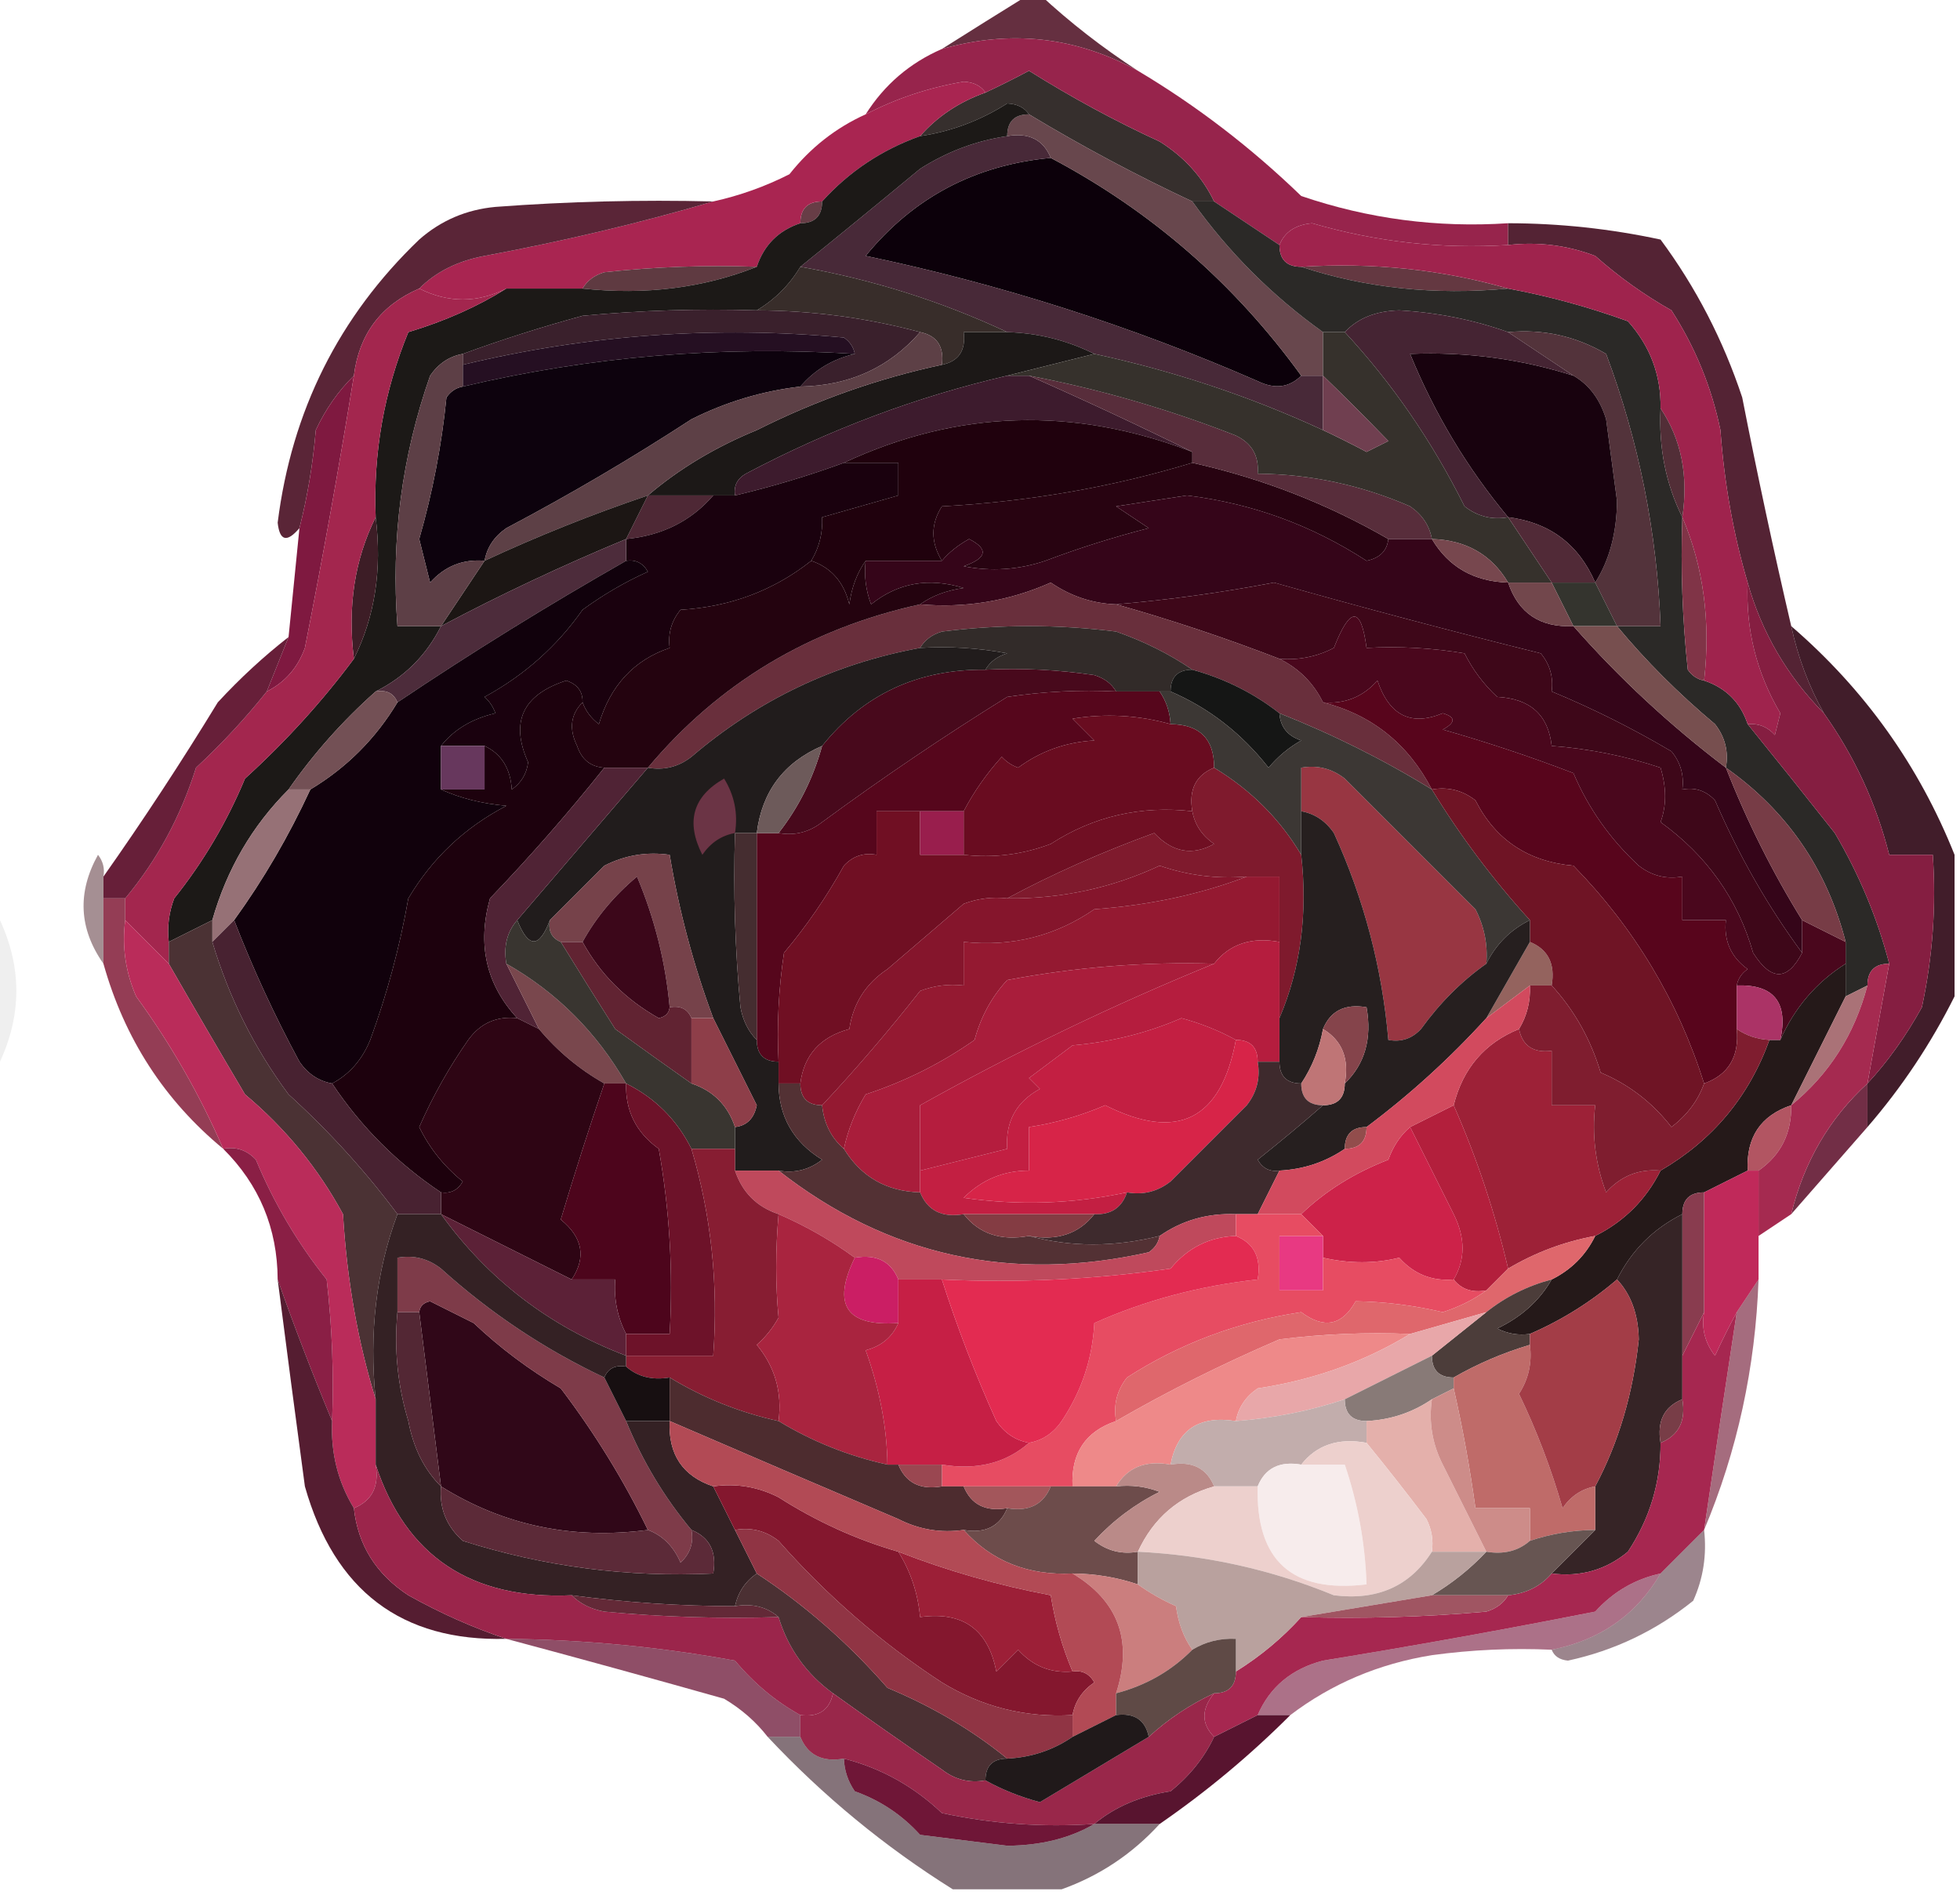 <?xml version="1.0" encoding="UTF-8"?>
<!DOCTYPE svg PUBLIC "-//W3C//DTD SVG 1.1//EN" "http://www.w3.org/Graphics/SVG/1.1/DTD/svg11.dtd">
<svg xmlns="http://www.w3.org/2000/svg" version="1.1" width="100%" height="100%" viewBox="0 0 180 174" style="shape-rendering:geometricPrecision; text-rendering:geometricPrecision; image-rendering:optimizeQuality; fill-rule:evenodd; clip-rule:evenodd" xmlns:xlink="http://www.w3.org/1999/xlink">
<g><path style="opacity:1" fill="#652f40" d="M 94.5,-0.5 C 94.833,-0.5 95.167,-0.5 95.5,-0.5C 98.25,2.055 101.25,4.388 104.5,6.5C 98.808,3.372 92.808,2.706 86.5,4.5C 89.129,2.837 91.796,1.171 94.5,-0.5 Z"/></g>
<g><path style="opacity:0.012" fill="#132023" d="M 33.5,10.5 C 34.833,11.167 34.833,11.167 33.5,10.5 Z"/></g>
<g><path style="opacity:1" fill="#362f2d" d="M 111.5,18.5 C 110.833,18.5 110.167,18.5 109.5,18.5C 104.37,16.102 99.371,13.435 94.5,10.5C 94.083,9.876 93.416,9.543 92.5,9.5C 90.026,11.072 87.36,12.072 84.5,12.5C 86.081,10.697 88.081,9.364 90.5,8.5C 91.8,7.892 93.133,7.225 94.5,6.5C 98.414,8.955 102.414,11.121 106.5,13C 108.737,14.4 110.404,16.233 111.5,18.5 Z"/></g>
<g><path style="opacity:1" fill="#0c000a" d="M 96.5,14.5 C 105.699,19.363 113.365,26.029 119.5,34.5C 118.399,35.598 117.066,35.765 115.5,35C 103.878,29.929 91.878,26.096 79.5,23.5C 83.864,18.15 89.53,15.15 96.5,14.5 Z"/></g>
<g><path style="opacity:1" fill="#97244c" d="M 104.5,6.5 C 109.89,9.71 114.89,13.544 119.5,18C 125.656,20.097 131.99,20.93 138.5,20.5C 138.5,21.167 138.5,21.833 138.5,22.5C 132.375,22.883 126.375,22.216 120.5,20.5C 118.97,20.64 117.97,21.306 117.5,22.5C 115.5,21.167 113.5,19.833 111.5,18.5C 110.404,16.233 108.737,14.4 106.5,13C 102.414,11.121 98.414,8.955 94.5,6.5C 93.133,7.225 91.8,7.892 90.5,8.5C 90.083,7.876 89.416,7.543 88.5,7.5C 85.279,8.05 82.279,9.05 79.5,10.5C 81.219,7.78 83.553,5.78 86.5,4.5C 92.808,2.706 98.808,3.372 104.5,6.5 Z"/></g>
<g><path style="opacity:1" fill="#482938" d="M 92.5,12.5 C 94.483,12.157 95.817,12.823 96.5,14.5C 89.53,15.15 83.864,18.15 79.5,23.5C 91.878,26.096 103.878,29.929 115.5,35C 117.066,35.765 118.399,35.598 119.5,34.5C 120.167,34.5 120.833,34.5 121.5,34.5C 121.5,36.167 121.5,37.833 121.5,39.5C 114.816,36.408 107.816,34.074 100.5,32.5C 97.994,31.25 95.327,30.584 92.5,30.5C 86.462,27.672 80.128,25.672 73.5,24.5C 77.07,21.618 80.736,18.618 84.5,15.5C 86.99,13.917 89.657,12.917 92.5,12.5 Z"/></g>
<g><path style="opacity:1" fill="#673d46" d="M 75.5,18.5 C 75.5,19.833 74.833,20.5 73.5,20.5C 73.5,19.167 74.167,18.5 75.5,18.5 Z"/></g>
<g><path style="opacity:1" fill="#a92551" d="M 90.5,8.5 C 88.081,9.364 86.081,10.697 84.5,12.5C 80.975,13.759 77.975,15.759 75.5,18.5C 74.167,18.5 73.5,19.167 73.5,20.5C 71.5,21.167 70.167,22.5 69.5,24.5C 64.822,24.334 60.155,24.501 55.5,25C 54.584,25.278 53.917,25.778 53.5,26.5C 51.167,26.5 48.833,26.5 46.5,26.5C 43.833,27.833 41.167,27.833 38.5,26.5C 40.025,24.964 42.025,23.964 44.5,23.5C 51.84,22.128 58.84,20.462 65.5,18.5C 67.924,17.97 70.257,17.136 72.5,16C 74.422,13.57 76.755,11.737 79.5,10.5C 82.279,9.05 85.279,8.05 88.5,7.5C 89.416,7.543 90.083,7.876 90.5,8.5 Z"/></g>
<g><path style="opacity:1" fill="#68474d" d="M 94.5,10.5 C 99.371,13.435 104.37,16.102 109.5,18.5C 112.833,23.167 116.833,27.167 121.5,30.5C 121.5,31.833 121.5,33.167 121.5,34.5C 120.833,34.5 120.167,34.5 119.5,34.5C 113.365,26.029 105.699,19.363 96.5,14.5C 95.817,12.823 94.483,12.157 92.5,12.5C 92.5,11.167 93.167,10.5 94.5,10.5 Z"/></g>
<g><path style="opacity:1" fill="#5a2537" d="M 65.5,18.5 C 58.84,20.462 51.84,22.128 44.5,23.5C 42.025,23.964 40.025,24.964 38.5,26.5C 34.975,28.025 32.975,30.691 32.5,34.5C 31.069,35.903 29.902,37.569 29,39.5C 28.741,42.587 28.241,45.587 27.5,48.5C 26.35,49.85 25.683,49.684 25.5,48C 26.787,37.739 31.12,29.073 38.5,22C 40.49,20.249 42.823,19.249 45.5,19C 52.158,18.5 58.825,18.334 65.5,18.5 Z"/></g>
<g><path style="opacity:1" fill="#5f3a41" d="M 69.5,24.5 C 64.604,26.446 59.271,27.113 53.5,26.5C 53.917,25.778 54.584,25.278 55.5,25C 60.155,24.501 64.822,24.334 69.5,24.5 Z"/></g>
<g><path style="opacity:1" fill="#643841" d="M 119.5,24.5 C 126.093,24.085 132.426,24.752 138.5,26.5C 131.745,27.123 125.412,26.456 119.5,24.5 Z"/></g>
<g><path style="opacity:1" fill="#382d2a" d="M 73.5,24.5 C 80.128,25.672 86.462,27.672 92.5,30.5C 91.167,30.5 89.833,30.5 88.5,30.5C 88.715,32.179 88.048,33.179 86.5,33.5C 86.715,31.821 86.048,30.821 84.5,30.5C 79.606,29.189 74.606,28.523 69.5,28.5C 71.167,27.5 72.5,26.167 73.5,24.5 Z"/></g>
<g><path style="opacity:1" fill="#2b2927" d="M 109.5,18.5 C 110.167,18.5 110.833,18.5 111.5,18.5C 113.5,19.833 115.5,21.167 117.5,22.5C 117.5,23.833 118.167,24.5 119.5,24.5C 125.412,26.456 131.745,27.123 138.5,26.5C 142.226,27.191 145.893,28.191 149.5,29.5C 151.552,31.796 152.552,34.463 152.5,37.5C 152.322,41.122 152.989,44.456 154.5,47.5C 154.334,52.178 154.501,56.845 155,61.5C 155.383,62.056 155.883,62.389 156.5,62.5C 158.5,63.167 159.833,64.5 160.5,66.5C 163.147,69.764 165.814,73.097 168.5,76.5C 170.744,80.314 172.411,84.314 173.5,88.5C 172.167,88.5 171.5,89.167 171.5,90.5C 170.833,90.833 170.167,91.167 169.5,91.5C 169.5,90.5 169.5,89.5 169.5,88.5C 169.5,87.833 169.5,87.167 169.5,86.5C 167.77,79.781 164.103,74.448 158.5,70.5C 158.762,69.022 158.429,67.689 157.5,66.5C 154.154,63.697 151.154,60.697 148.5,57.5C 149.833,57.5 151.167,57.5 152.5,57.5C 152.175,48.877 150.508,40.544 147.5,32.5C 144.724,30.87 141.724,30.203 138.5,30.5C 135.321,29.367 131.988,28.701 128.5,28.5C 126.36,28.556 124.694,29.223 123.5,30.5C 122.833,30.5 122.167,30.5 121.5,30.5C 116.833,27.167 112.833,23.167 109.5,18.5 Z"/></g>
<g><path style="opacity:1" fill="#1c1917" d="M 94.5,10.5 C 93.167,10.5 92.5,11.167 92.5,12.5C 89.657,12.917 86.99,13.917 84.5,15.5C 80.736,18.618 77.07,21.618 73.5,24.5C 72.5,26.167 71.167,27.5 69.5,28.5C 64.156,28.334 58.823,28.501 53.5,29C 49.734,30.029 46.067,31.196 42.5,32.5C 41.265,32.721 40.265,33.388 39.5,34.5C 36.897,41.926 35.897,49.592 36.5,57.5C 37.833,57.5 39.167,57.5 40.5,57.5C 39.16,60.173 37.16,62.173 34.5,63.5C 31.468,66.197 28.802,69.197 26.5,72.5C 23.161,75.835 20.828,79.835 19.5,84.5C 18.167,85.167 16.833,85.833 15.5,86.5C 15.343,85.127 15.51,83.793 16,82.5C 18.671,79.163 20.837,75.496 22.5,71.5C 26.242,68.097 29.575,64.43 32.5,60.5C 34.43,56.627 35.097,52.294 34.5,47.5C 34.266,41.621 35.266,35.954 37.5,30.5C 40.856,29.49 43.856,28.157 46.5,26.5C 48.833,26.5 51.167,26.5 53.5,26.5C 59.271,27.113 64.604,26.446 69.5,24.5C 70.167,22.5 71.5,21.167 73.5,20.5C 74.833,20.5 75.5,19.833 75.5,18.5C 77.975,15.759 80.975,13.759 84.5,12.5C 87.36,12.072 90.026,11.072 92.5,9.5C 93.416,9.543 94.083,9.876 94.5,10.5 Z"/></g>
<g><path style="opacity:1" fill="#3a202c" d="M 69.5,28.5 C 74.606,28.523 79.606,29.189 84.5,30.5C 81.668,33.755 78.001,35.422 73.5,35.5C 74.802,33.972 76.469,32.972 78.5,32.5C 78.389,31.883 78.056,31.383 77.5,31C 65.666,29.901 54,30.734 42.5,33.5C 42.5,33.167 42.5,32.833 42.5,32.5C 46.067,31.196 49.734,30.029 53.5,29C 58.823,28.501 64.156,28.334 69.5,28.5 Z"/></g>
<g><path style="opacity:1" fill="#250f22" d="M 78.5,32.5 C 66.219,31.727 54.219,32.727 42.5,35.5C 42.5,34.833 42.5,34.167 42.5,33.5C 54,30.734 65.666,29.901 77.5,31C 78.056,31.383 78.389,31.883 78.5,32.5 Z"/></g>
<g><path style="opacity:1" fill="#53333b" d="M 138.5,30.5 C 141.724,30.203 144.724,30.87 147.5,32.5C 150.508,40.544 152.175,48.877 152.5,57.5C 151.167,57.5 149.833,57.5 148.5,57.5C 147.833,56.167 147.167,54.833 146.5,53.5C 147.809,51.429 148.475,48.929 148.5,46C 148.167,43.5 147.833,41 147.5,38.5C 146.943,36.668 145.943,35.335 144.5,34.5C 142.5,33.167 140.5,31.833 138.5,30.5 Z"/></g>
<g><path style="opacity:1" fill="#0d020d" d="M 78.5,32.5 C 76.469,32.972 74.802,33.972 73.5,35.5C 70.008,35.909 66.675,36.909 63.5,38.5C 58.012,42.08 52.345,45.413 46.5,48.5C 45.388,49.265 44.721,50.265 44.5,51.5C 42.508,51.328 40.842,51.995 39.5,53.5C 39.167,52.167 38.833,50.833 38.5,49.5C 39.725,45.239 40.558,40.906 41,36.5C 41.383,35.944 41.883,35.611 42.5,35.5C 54.219,32.727 66.219,31.727 78.5,32.5 Z"/></g>
<g><path style="opacity:1" fill="#542334" d="M 138.5,20.5 C 143.215,20.506 147.882,21.006 152.5,22C 155.749,26.389 158.249,31.222 160,36.5C 161.392,43.599 162.892,50.599 164.5,57.5C 165.117,60.355 166.117,63.022 167.5,65.5C 164.125,62.081 161.792,58.081 160.5,53.5C 159.187,49.056 158.354,44.389 158,39.5C 157.185,35.555 155.685,31.889 153.5,28.5C 150.991,27.079 148.657,25.412 146.5,23.5C 143.914,22.52 141.247,22.187 138.5,22.5C 138.5,21.833 138.5,21.167 138.5,20.5 Z"/></g>
<g><path style="opacity:1" fill="#18020e" d="M 144.5,34.5 C 145.943,35.335 146.943,36.668 147.5,38.5C 147.833,41 148.167,43.5 148.5,46C 148.475,48.929 147.809,51.429 146.5,53.5C 144.975,49.975 142.309,47.975 138.5,47.5C 134.737,42.977 131.737,37.977 129.5,32.5C 134.654,32.294 139.654,32.961 144.5,34.5 Z"/></g>
<g><path style="opacity:1" fill="#1c1817" d="M 92.5,30.5 C 95.327,30.584 97.994,31.25 100.5,32.5C 97.833,33.167 95.167,33.833 92.5,34.5C 84.189,36.429 76.189,39.429 68.5,43.5C 67.703,43.957 67.369,44.624 67.5,45.5C 66.833,45.5 66.167,45.5 65.5,45.5C 63.5,45.5 61.5,45.5 59.5,45.5C 62.374,43.049 65.707,41.049 69.5,39.5C 74.983,36.748 80.649,34.748 86.5,33.5C 88.048,33.179 88.715,32.179 88.5,30.5C 89.833,30.5 91.167,30.5 92.5,30.5 Z"/></g>
<g><path style="opacity:1" fill="#452433" d="M 138.5,30.5 C 140.5,31.833 142.5,33.167 144.5,34.5C 139.654,32.961 134.654,32.294 129.5,32.5C 131.737,37.977 134.737,42.977 138.5,47.5C 137.022,47.762 135.689,47.429 134.5,46.5C 131.524,40.533 127.858,35.199 123.5,30.5C 124.694,29.223 126.36,28.556 128.5,28.5C 131.988,28.701 135.321,29.367 138.5,30.5 Z"/></g>
<g><path style="opacity:1" fill="#5d4046" d="M 84.5,30.5 C 86.048,30.821 86.715,31.821 86.5,33.5C 80.649,34.748 74.983,36.748 69.5,39.5C 65.707,41.049 62.374,43.049 59.5,45.5C 54.37,47.234 49.37,49.234 44.5,51.5C 44.721,50.265 45.388,49.265 46.5,48.5C 52.345,45.413 58.012,42.08 63.5,38.5C 66.675,36.909 70.008,35.909 73.5,35.5C 78.001,35.422 81.668,33.755 84.5,30.5 Z"/></g>
<g><path style="opacity:1" fill="#3d1b2d" d="M 92.5,34.5 C 93.167,34.5 93.833,34.5 94.5,34.5C 99.442,36.676 104.442,39.009 109.5,41.5C 98.593,37.303 87.926,37.636 77.5,42.5C 74.31,43.672 70.977,44.672 67.5,45.5C 67.369,44.624 67.703,43.957 68.5,43.5C 76.189,39.429 84.189,36.429 92.5,34.5 Z"/></g>
<g><path style="opacity:1" fill="#20010d" d="M 109.5,41.5 C 109.5,41.833 109.5,42.167 109.5,42.5C 102.158,44.732 94.491,46.065 86.5,46.5C 85.465,48.128 85.465,49.795 86.5,51.5C 84.167,51.5 81.833,51.5 79.5,51.5C 78.71,52.608 78.21,53.942 78,55.5C 77.502,53.456 76.335,52.122 74.5,51.5C 75.234,50.292 75.567,48.959 75.5,47.5C 77.833,46.833 80.167,46.167 82.5,45.5C 82.5,44.5 82.5,43.5 82.5,42.5C 80.833,42.5 79.167,42.5 77.5,42.5C 87.926,37.636 98.593,37.303 109.5,41.5 Z"/></g>
<g><path style="opacity:1" fill="#9f234d" d="M 138.5,22.5 C 141.247,22.187 143.914,22.52 146.5,23.5C 148.657,25.412 150.991,27.079 153.5,28.5C 155.685,31.889 157.185,35.555 158,39.5C 158.354,44.389 159.187,49.056 160.5,53.5C 160.314,57.795 161.314,61.795 163.5,65.5C 163.333,66.167 163.167,66.833 163,67.5C 162.329,66.748 161.496,66.414 160.5,66.5C 159.833,64.5 158.5,63.167 156.5,62.5C 157.108,57.056 156.442,52.056 154.5,47.5C 155.069,43.671 154.402,40.337 152.5,37.5C 152.552,34.463 151.552,31.796 149.5,29.5C 145.893,28.191 142.226,27.191 138.5,26.5C 132.426,24.752 126.093,24.085 119.5,24.5C 118.167,24.5 117.5,23.833 117.5,22.5C 117.97,21.306 118.97,20.64 120.5,20.5C 126.375,22.216 132.375,22.883 138.5,22.5 Z"/></g>
<g><path style="opacity:1" fill="#280311" d="M 109.5,42.5 C 115.888,43.926 121.888,46.259 127.5,49.5C 127.38,50.586 126.713,51.253 125.5,51.5C 120.437,48.215 114.937,46.215 109,45.5C 106.833,45.833 104.667,46.167 102.5,46.5C 103.5,47.167 104.5,47.833 105.5,48.5C 102.276,49.326 99.109,50.326 96,51.5C 93.522,52.332 91.022,52.499 88.5,52C 90.645,51.257 90.811,50.423 89,49.5C 87.989,50.056 87.156,50.722 86.5,51.5C 85.465,49.795 85.465,48.128 86.5,46.5C 94.491,46.065 102.158,44.732 109.5,42.5 Z"/></g>
<g><path style="opacity:1" fill="#522e37" d="M 152.5,37.5 C 154.402,40.337 155.069,43.671 154.5,47.5C 152.989,44.456 152.322,41.122 152.5,37.5 Z"/></g>
<g><path style="opacity:1" fill="#4e2835" d="M 59.5,45.5 C 61.5,45.5 63.5,45.5 65.5,45.5C 63.473,47.847 60.806,49.181 57.5,49.5C 58.167,48.167 58.833,46.833 59.5,45.5 Z"/></g>
<g><path style="opacity:1" fill="#582d3b" d="M 94.5,34.5 C 100.989,35.742 107.322,37.575 113.5,40C 114.973,40.71 115.64,41.876 115.5,43.5C 120.353,43.546 125.02,44.546 129.5,46.5C 130.612,47.265 131.279,48.265 131.5,49.5C 130.167,49.5 128.833,49.5 127.5,49.5C 121.888,46.259 115.888,43.926 109.5,42.5C 109.5,42.167 109.5,41.833 109.5,41.5C 104.442,39.009 99.442,36.676 94.5,34.5 Z"/></g>
<g><path style="opacity:1" fill="#36312c" d="M 121.5,30.5 C 122.167,30.5 122.833,30.5 123.5,30.5C 127.858,35.199 131.524,40.533 134.5,46.5C 135.689,47.429 137.022,47.762 138.5,47.5C 139.833,49.5 141.167,51.5 142.5,53.5C 141.167,53.5 139.833,53.5 138.5,53.5C 136.973,50.932 134.639,49.599 131.5,49.5C 131.279,48.265 130.612,47.265 129.5,46.5C 125.02,44.546 120.353,43.546 115.5,43.5C 115.64,41.876 114.973,40.71 113.5,40C 107.322,37.575 100.989,35.742 94.5,34.5C 93.833,34.5 93.167,34.5 92.5,34.5C 95.167,33.833 97.833,33.167 100.5,32.5C 107.816,34.074 114.816,36.408 121.5,39.5C 122.8,40.108 124.133,40.775 125.5,41.5C 126.167,41.167 126.833,40.833 127.5,40.5C 125.45,38.383 123.45,36.383 121.5,34.5C 121.5,33.167 121.5,31.833 121.5,30.5 Z"/></g>
<g><path style="opacity:1" fill="#703f50" d="M 121.5,34.5 C 123.45,36.383 125.45,38.383 127.5,40.5C 126.833,40.833 126.167,41.167 125.5,41.5C 124.133,40.775 122.8,40.108 121.5,39.5C 121.5,37.833 121.5,36.167 121.5,34.5 Z"/></g>
<g><path style="opacity:1" fill="#350519" d="M 127.5,49.5 C 128.833,49.5 130.167,49.5 131.5,49.5C 133.027,52.068 135.361,53.401 138.5,53.5C 139.446,56.313 141.446,57.646 144.5,57.5C 148.703,62.279 153.37,66.613 158.5,70.5C 160.429,75.412 162.762,80.078 165.5,84.5C 165.5,85.5 165.5,86.5 165.5,87.5C 162.378,83.275 159.711,78.609 157.5,73.5C 156.675,72.614 155.675,72.281 154.5,72.5C 154.67,71.178 154.337,70.011 153.5,69C 149.908,66.881 146.242,65.048 142.5,63.5C 142.67,62.178 142.337,61.011 141.5,60C 133.266,57.959 125.099,55.792 117,53.5C 112.229,54.414 107.396,55.081 102.5,55.5C 100.334,55.421 98.334,54.755 96.5,53.5C 92.683,55.196 88.683,55.863 84.5,55.5C 85.609,54.71 86.942,54.21 88.5,54C 85.303,53.014 82.47,53.514 80,55.5C 79.51,54.207 79.343,52.873 79.5,51.5C 81.833,51.5 84.167,51.5 86.5,51.5C 87.156,50.722 87.989,50.056 89,49.5C 90.811,50.423 90.645,51.257 88.5,52C 91.022,52.499 93.522,52.332 96,51.5C 99.109,50.326 102.276,49.326 105.5,48.5C 104.5,47.833 103.5,47.167 102.5,46.5C 104.667,46.167 106.833,45.833 109,45.5C 114.937,46.215 120.437,48.215 125.5,51.5C 126.713,51.253 127.38,50.586 127.5,49.5 Z"/></g>
<g><path style="opacity:1" fill="#803447" d="M 154.5,47.5 C 156.442,52.056 157.108,57.056 156.5,62.5C 155.883,62.389 155.383,62.056 155,61.5C 154.501,56.845 154.334,52.178 154.5,47.5 Z"/></g>
<g><path style="opacity:1" fill="#1c1614" d="M 59.5,45.5 C 58.833,46.833 58.167,48.167 57.5,49.5C 51.669,51.917 46.002,54.584 40.5,57.5C 41.833,55.5 43.167,53.5 44.5,51.5C 49.37,49.234 54.37,47.234 59.5,45.5 Z"/></g>
<g><path style="opacity:1" fill="#77474e" d="M 131.5,49.5 C 134.639,49.599 136.973,50.932 138.5,53.5C 135.361,53.401 133.027,52.068 131.5,49.5 Z"/></g>
<g><path style="opacity:1" fill="#512a37" d="M 138.5,47.5 C 142.309,47.975 144.975,49.975 146.5,53.5C 145.167,53.5 143.833,53.5 142.5,53.5C 141.167,51.5 139.833,49.5 138.5,47.5 Z"/></g>
<g><path style="opacity:1" fill="#7f1940" d="M 32.5,34.5 C 31.163,42.767 29.663,51.1 28,59.5C 27.34,61.324 26.173,62.657 24.5,63.5C 25.167,61.833 25.833,60.167 26.5,58.5C 26.833,55.167 27.167,51.833 27.5,48.5C 28.241,45.587 28.741,42.587 29,39.5C 29.902,37.569 31.069,35.903 32.5,34.5 Z"/></g>
<g><path style="opacity:1" fill="#3d1d26" d="M 34.5,47.5 C 35.097,52.294 34.43,56.627 32.5,60.5C 31.903,55.706 32.57,51.373 34.5,47.5 Z"/></g>
<g><path style="opacity:1" fill="#3e0719" d="M 165.5,87.5 C 164.15,90.106 162.65,90.106 161,87.5C 159.597,82.58 156.763,78.58 152.5,75.5C 153.052,73.997 153.052,72.331 152.5,70.5C 149.266,69.424 145.932,68.757 142.5,68.5C 142.191,65.654 140.525,64.154 137.5,64C 136.257,62.846 135.257,61.512 134.5,60C 131.518,59.502 128.518,59.335 125.5,59.5C 124.996,55.665 123.996,55.665 122.5,59.5C 120.929,60.309 119.262,60.643 117.5,60.5C 112.478,58.564 107.478,56.897 102.5,55.5C 107.396,55.081 112.229,54.414 117,53.5C 125.099,55.792 133.266,57.959 141.5,60C 142.337,61.011 142.67,62.178 142.5,63.5C 146.242,65.048 149.908,66.881 153.5,69C 154.337,70.011 154.67,71.178 154.5,72.5C 155.675,72.281 156.675,72.614 157.5,73.5C 159.711,78.609 162.378,83.275 165.5,87.5 Z"/></g>
<g><path style="opacity:1" fill="#34342e" d="M 142.5,53.5 C 143.833,53.5 145.167,53.5 146.5,53.5C 147.167,54.833 147.833,56.167 148.5,57.5C 147.167,57.5 145.833,57.5 144.5,57.5C 143.833,56.167 143.167,54.833 142.5,53.5 Z"/></g>
<g><path style="opacity:1" fill="#5d3f46" d="M 42.5,32.5 C 42.5,32.833 42.5,33.167 42.5,33.5C 42.5,34.167 42.5,34.833 42.5,35.5C 41.883,35.611 41.383,35.944 41,36.5C 40.558,40.906 39.725,45.239 38.5,49.5C 38.833,50.833 39.167,52.167 39.5,53.5C 40.842,51.995 42.508,51.328 44.5,51.5C 43.167,53.5 41.833,55.5 40.5,57.5C 39.167,57.5 37.833,57.5 36.5,57.5C 35.897,49.592 36.897,41.926 39.5,34.5C 40.265,33.388 41.265,32.721 42.5,32.5 Z"/></g>
<g><path style="opacity:1" fill="#72474c" d="M 138.5,53.5 C 139.833,53.5 141.167,53.5 142.5,53.5C 143.167,54.833 143.833,56.167 144.5,57.5C 141.446,57.646 139.446,56.313 138.5,53.5 Z"/></g>
<g><path style="opacity:1" fill="#1a010e" d="M 77.5,42.5 C 79.167,42.5 80.833,42.5 82.5,42.5C 82.5,43.5 82.5,44.5 82.5,45.5C 80.167,46.167 77.833,46.833 75.5,47.5C 75.567,48.959 75.234,50.292 74.5,51.5C 71.057,54.229 67.057,55.729 62.5,56C 61.663,57.011 61.33,58.178 61.5,59.5C 58.225,60.614 56.058,62.947 55,66.5C 54.283,65.956 53.783,65.289 53.5,64.5C 53.53,63.503 53.03,62.836 52,62.5C 48.002,63.798 46.835,66.298 48.5,70C 48.37,71.059 47.87,71.892 47,72.5C 46.878,70.563 46.045,69.23 44.5,68.5C 43.167,68.5 41.833,68.5 40.5,68.5C 41.678,67.001 43.345,66.001 45.5,65.5C 45.291,64.914 44.957,64.414 44.5,64C 48.146,62.018 51.146,59.352 53.5,56C 55.376,54.625 57.376,53.458 59.5,52.5C 59.043,51.703 58.376,51.369 57.5,51.5C 57.5,50.833 57.5,50.167 57.5,49.5C 60.806,49.181 63.473,47.847 65.5,45.5C 66.167,45.5 66.833,45.5 67.5,45.5C 70.977,44.672 74.31,43.672 77.5,42.5 Z"/></g>
<g><path style="opacity:1" fill="#4d2c3b" d="M 57.5,49.5 C 57.5,50.167 57.5,50.833 57.5,51.5C 50.309,55.592 43.309,59.925 36.5,64.5C 36.158,63.662 35.492,63.328 34.5,63.5C 37.16,62.173 39.16,60.173 40.5,57.5C 46.002,54.584 51.669,51.917 57.5,49.5 Z"/></g>
<g><path style="opacity:1" fill="#692f3c" d="M 102.5,55.5 C 107.478,56.897 112.478,58.564 117.5,60.5C 119.297,61.393 120.63,62.726 121.5,64.5C 125.977,65.635 129.31,68.301 131.5,72.5C 127.089,69.781 122.422,67.448 117.5,65.5C 115.151,63.659 112.485,62.326 109.5,61.5C 107.402,60.065 105.069,58.898 102.5,58C 97.167,57.333 91.833,57.333 86.5,58C 85.584,58.278 84.918,58.778 84.5,59.5C 76.607,60.947 69.607,64.28 63.5,69.5C 62.311,70.429 60.978,70.762 59.5,70.5C 66.006,62.735 74.339,57.735 84.5,55.5C 88.683,55.863 92.683,55.196 96.5,53.5C 98.334,54.755 100.334,55.421 102.5,55.5 Z"/></g>
<g><path style="opacity:1" fill="#24030f" d="M 74.5,51.5 C 76.335,52.122 77.502,53.456 78,55.5C 78.21,53.942 78.71,52.608 79.5,51.5C 79.343,52.873 79.51,54.207 80,55.5C 82.47,53.514 85.303,53.014 88.5,54C 86.942,54.21 85.609,54.71 84.5,55.5C 74.339,57.735 66.006,62.735 59.5,70.5C 58.167,70.5 56.833,70.5 55.5,70.5C 54.25,70.423 53.417,69.756 53,68.5C 52.235,66.934 52.402,65.601 53.5,64.5C 53.783,65.289 54.283,65.956 55,66.5C 56.058,62.947 58.225,60.614 61.5,59.5C 61.33,58.178 61.663,57.011 62.5,56C 67.057,55.729 71.057,54.229 74.5,51.5 Z"/></g>
<g><path style="opacity:1" fill="#322b29" d="M 109.5,61.5 C 108.167,61.5 107.5,62.167 107.5,63.5C 107.167,63.5 106.833,63.5 106.5,63.5C 105.167,63.5 103.833,63.5 102.5,63.5C 102.082,62.778 101.416,62.278 100.5,62C 97.183,61.502 93.85,61.335 90.5,61.5C 90.918,60.778 91.584,60.278 92.5,60C 89.854,59.503 87.187,59.336 84.5,59.5C 84.918,58.778 85.584,58.278 86.5,58C 91.833,57.333 97.167,57.333 102.5,58C 105.069,58.898 107.402,60.065 109.5,61.5 Z"/></g>
<g><path style="opacity:1" fill="#56061c" d="M 102.5,63.5 C 103.833,63.5 105.167,63.5 106.5,63.5C 107.11,64.391 107.443,65.391 107.5,66.5C 104.531,65.671 101.531,65.505 98.5,66C 99.167,66.667 99.833,67.333 100.5,68C 97.881,68.151 95.547,68.985 93.5,70.5C 92.914,70.291 92.414,69.957 92,69.5C 90.588,71.065 89.421,72.731 88.5,74.5C 87.167,74.5 85.833,74.5 84.5,74.5C 83.167,74.5 81.833,74.5 80.5,74.5C 80.5,75.833 80.5,77.167 80.5,78.5C 79.325,78.281 78.325,78.614 77.5,79.5C 75.901,82.378 74.067,85.044 72,87.5C 71.502,90.817 71.335,94.15 71.5,97.5C 70.167,97.5 69.5,96.833 69.5,95.5C 69.5,89.167 69.5,82.833 69.5,76.5C 70.167,76.5 70.833,76.5 71.5,76.5C 72.978,76.762 74.311,76.429 75.5,75.5C 81.082,71.397 86.748,67.563 92.5,64C 95.817,63.502 99.15,63.335 102.5,63.5 Z"/></g>
<g><path style="opacity:1" fill="#774f4f" d="M 144.5,57.5 C 145.833,57.5 147.167,57.5 148.5,57.5C 151.154,60.697 154.154,63.697 157.5,66.5C 158.429,67.689 158.762,69.022 158.5,70.5C 153.37,66.613 148.703,62.279 144.5,57.5 Z"/></g>
<g><path style="opacity:1" fill="#a3264e" d="M 38.5,26.5 C 41.167,27.833 43.833,27.833 46.5,26.5C 43.856,28.157 40.856,29.49 37.5,30.5C 35.266,35.954 34.266,41.621 34.5,47.5C 32.57,51.373 31.903,55.706 32.5,60.5C 29.575,64.43 26.242,68.097 22.5,71.5C 20.837,75.496 18.671,79.163 16,82.5C 15.51,83.793 15.343,85.127 15.5,86.5C 15.5,87.167 15.5,87.833 15.5,88.5C 14.167,87.167 12.833,85.833 11.5,84.5C 11.5,83.833 11.5,83.167 11.5,82.5C 14.421,78.997 16.588,74.997 18,70.5C 20.372,68.297 22.539,65.963 24.5,63.5C 26.173,62.657 27.34,61.324 28,59.5C 29.663,51.1 31.163,42.767 32.5,34.5C 32.975,30.691 34.975,28.025 38.5,26.5 Z"/></g>
<g><path style="opacity:1" fill="#48091c" d="M 90.5,61.5 C 93.85,61.335 97.183,61.502 100.5,62C 101.416,62.278 102.082,62.778 102.5,63.5C 99.15,63.335 95.817,63.502 92.5,64C 86.748,67.563 81.082,71.397 75.5,75.5C 74.311,76.429 72.978,76.762 71.5,76.5C 73.345,74.144 74.678,71.477 75.5,68.5C 79.289,63.775 84.289,61.441 90.5,61.5 Z"/></g>
<g><path style="opacity:1" fill="#671f39" d="M 26.5,58.5 C 25.833,60.167 25.167,61.833 24.5,63.5C 22.539,65.963 20.372,68.297 18,70.5C 16.588,74.997 14.421,78.997 11.5,82.5C 10.833,82.5 10.167,82.5 9.5,82.5C 9.5,81.833 9.5,81.167 9.5,80.5C 13.137,75.342 16.637,70.009 20,64.5C 22.037,62.294 24.203,60.294 26.5,58.5 Z"/></g>
<g><path style="opacity:1" fill="#11010c" d="M 57.5,51.5 C 58.376,51.369 59.043,51.703 59.5,52.5C 57.376,53.458 55.376,54.625 53.5,56C 51.146,59.352 48.146,62.018 44.5,64C 44.957,64.414 45.291,64.914 45.5,65.5C 43.345,66.001 41.678,67.001 40.5,68.5C 40.5,69.833 40.5,71.167 40.5,72.5C 42.292,73.309 44.292,73.809 46.5,74C 42.682,75.986 39.682,78.819 37.5,82.5C 36.715,86.95 35.549,91.284 34,95.5C 33.26,97.319 32.093,98.652 30.5,99.5C 29.265,99.279 28.265,98.612 27.5,97.5C 25.206,93.248 23.206,88.915 21.5,84.5C 24.187,80.788 26.52,76.788 28.5,72.5C 31.833,70.5 34.5,67.833 36.5,64.5C 43.309,59.925 50.309,55.592 57.5,51.5 Z"/></g>
<g><path style="opacity:1" fill="#151615" d="M 109.5,61.5 C 112.485,62.326 115.151,63.659 117.5,65.5C 117.577,66.75 118.244,67.583 119.5,68C 118.354,68.645 117.354,69.478 116.5,70.5C 114.034,67.354 111.034,65.021 107.5,63.5C 107.5,62.167 108.167,61.5 109.5,61.5 Z"/></g>
<g><path style="opacity:1" fill="#58051c" d="M 159.5,90.5 C 159.5,91.833 159.5,93.167 159.5,94.5C 159.741,97.034 158.741,98.7 156.5,99.5C 154.104,91.904 150.104,85.237 144.5,79.5C 140.341,79.128 137.341,77.128 135.5,73.5C 134.311,72.571 132.978,72.238 131.5,72.5C 129.31,68.301 125.977,65.635 121.5,64.5C 123.492,64.671 125.158,64.005 126.5,62.5C 127.586,65.711 129.586,66.711 132.5,65.5C 133.696,65.846 133.696,66.346 132.5,67C 136.568,68.159 140.568,69.493 144.5,71C 145.872,74.232 147.872,77.065 150.5,79.5C 151.689,80.429 153.022,80.762 154.5,80.5C 154.5,81.833 154.5,83.167 154.5,84.5C 155.833,84.5 157.167,84.5 158.5,84.5C 158.297,86.39 158.963,87.89 160.5,89C 159.944,89.383 159.611,89.883 159.5,90.5 Z"/></g>
<g><path style="opacity:0.012" fill="#323739" d="M -0.5,68.5 C 0.833,69.167 0.833,69.167 -0.5,68.5 Z"/></g>
<g><path style="opacity:1" fill="#4a071d" d="M 165.5,87.5 C 165.5,86.5 165.5,85.5 165.5,84.5C 166.833,85.167 168.167,85.833 169.5,86.5C 169.5,87.167 169.5,87.833 169.5,88.5C 166.808,90.203 164.808,92.536 163.5,95.5C 164.244,92.05 162.91,90.384 159.5,90.5C 159.611,89.883 159.944,89.383 160.5,89C 158.963,87.89 158.297,86.39 158.5,84.5C 157.167,84.5 155.833,84.5 154.5,84.5C 154.5,83.167 154.5,81.833 154.5,80.5C 153.022,80.762 151.689,80.429 150.5,79.5C 147.872,77.065 145.872,74.232 144.5,71C 140.568,69.493 136.568,68.159 132.5,67C 133.696,66.346 133.696,65.846 132.5,65.5C 129.586,66.711 127.586,65.711 126.5,62.5C 125.158,64.005 123.492,64.671 121.5,64.5C 120.63,62.726 119.297,61.393 117.5,60.5C 119.262,60.643 120.929,60.309 122.5,59.5C 123.996,55.665 124.996,55.665 125.5,59.5C 128.518,59.335 131.518,59.502 134.5,60C 135.257,61.512 136.257,62.846 137.5,64C 140.525,64.154 142.191,65.654 142.5,68.5C 145.932,68.757 149.266,69.424 152.5,70.5C 153.052,72.331 153.052,73.997 152.5,75.5C 156.763,78.58 159.597,82.58 161,87.5C 162.65,90.106 164.15,90.106 165.5,87.5 Z"/></g>
<g><path style="opacity:1" fill="#211c1c" d="M 84.5,59.5 C 87.187,59.336 89.854,59.503 92.5,60C 91.584,60.278 90.918,60.778 90.5,61.5C 84.289,61.441 79.289,63.775 75.5,68.5C 71.975,70.025 69.975,72.691 69.5,76.5C 68.833,76.5 68.167,76.5 67.5,76.5C 67.334,81.844 67.501,87.177 68,92.5C 68.232,93.737 68.732,94.737 69.5,95.5C 69.5,96.833 70.167,97.5 71.5,97.5C 71.5,98.167 71.5,98.833 71.5,99.5C 71.521,102.535 72.855,104.868 75.5,106.5C 74.311,107.429 72.978,107.762 71.5,107.5C 70.167,107.5 68.833,107.5 67.5,107.5C 67.5,106.833 67.5,106.167 67.5,105.5C 67.5,104.833 67.5,104.167 67.5,103.5C 68.586,103.38 69.253,102.713 69.5,101.5C 68.14,98.78 66.807,96.114 65.5,93.5C 63.688,88.635 62.355,83.635 61.5,78.5C 59.396,78.201 57.396,78.534 55.5,79.5C 53.785,81.215 52.119,82.881 50.5,84.5C 49.528,87.098 48.528,87.098 47.5,84.5C 51.493,79.839 55.493,75.172 59.5,70.5C 60.978,70.762 62.311,70.429 63.5,69.5C 69.607,64.28 76.607,60.947 84.5,59.5 Z"/></g>
<g><path style="opacity:0.969" fill="#3c1725" d="M 164.5,57.5 C 171.229,63.302 176.229,70.302 179.5,78.5C 179.5,82.833 179.5,87.167 179.5,91.5C 177.329,95.844 174.663,99.844 171.5,103.5C 171.5,102.167 171.5,100.833 171.5,99.5C 173.364,97.492 175.03,95.159 176.5,92.5C 177.493,87.88 177.827,83.214 177.5,78.5C 176.167,78.5 174.833,78.5 173.5,78.5C 172.307,73.781 170.307,69.447 167.5,65.5C 166.117,63.022 165.117,60.355 164.5,57.5 Z"/></g>
<g><path style="opacity:1" fill="#735055" d="M 34.5,63.5 C 35.492,63.328 36.158,63.662 36.5,64.5C 34.5,67.833 31.833,70.5 28.5,72.5C 27.833,72.5 27.167,72.5 26.5,72.5C 28.802,69.197 31.468,66.197 34.5,63.5 Z"/></g>
<g><path style="opacity:1" fill="#67375d" d="M 40.5,68.5 C 41.833,68.5 43.167,68.5 44.5,68.5C 44.5,69.833 44.5,71.167 44.5,72.5C 43.167,72.5 41.833,72.5 40.5,72.5C 40.5,71.167 40.5,69.833 40.5,68.5 Z"/></g>
<g><path style="opacity:1" fill="#967176" d="M 26.5,72.5 C 27.167,72.5 27.833,72.5 28.5,72.5C 26.52,76.788 24.187,80.788 21.5,84.5C 20.833,85.167 20.167,85.833 19.5,86.5C 19.5,85.833 19.5,85.167 19.5,84.5C 20.828,79.835 23.161,75.835 26.5,72.5 Z"/></g>
<g><path style="opacity:1" fill="#690c20" d="M 107.5,66.5 C 110.179,66.525 111.512,67.858 111.5,70.5C 109.824,71.183 109.157,72.517 109.5,74.5C 104.753,73.963 100.42,74.963 96.5,77.5C 93.913,78.48 91.247,78.813 88.5,78.5C 88.5,77.167 88.5,75.833 88.5,74.5C 89.421,72.731 90.588,71.065 92,69.5C 92.414,69.957 92.914,70.291 93.5,70.5C 95.547,68.985 97.881,68.151 100.5,68C 99.833,67.333 99.167,66.667 98.5,66C 101.531,65.505 104.531,65.671 107.5,66.5 Z"/></g>
<g><path style="opacity:1" fill="#6b3445" d="M 67.5,76.5 C 66.265,76.721 65.265,77.388 64.5,78.5C 62.958,75.464 63.625,73.131 66.5,71.5C 67.452,73.045 67.785,74.712 67.5,76.5 Z"/></g>
<g><path style="opacity:1" fill="#6d5a5a" d="M 75.5,68.5 C 74.678,71.477 73.345,74.144 71.5,76.5C 70.833,76.5 70.167,76.5 69.5,76.5C 69.975,72.691 71.975,70.025 75.5,68.5 Z"/></g>
<g><path style="opacity:1" fill="#773c46" d="M 158.5,70.5 C 164.103,74.448 167.77,79.781 169.5,86.5C 168.167,85.833 166.833,85.167 165.5,84.5C 162.762,80.078 160.429,75.412 158.5,70.5 Z"/></g>
<g><path style="opacity:1" fill="#1d010d" d="M 53.5,64.5 C 52.402,65.601 52.235,66.934 53,68.5C 53.417,69.756 54.25,70.423 55.5,70.5C 52.231,74.609 48.731,78.609 45,82.5C 43.812,86.741 44.645,90.408 47.5,93.5C 45.61,93.296 44.11,93.963 43,95.5C 41.247,98.005 39.747,100.671 38.5,103.5C 39.453,105.455 40.787,107.122 42.5,108.5C 42.043,109.298 41.376,109.631 40.5,109.5C 36.5,106.833 33.167,103.5 30.5,99.5C 32.093,98.652 33.26,97.319 34,95.5C 35.549,91.284 36.715,86.95 37.5,82.5C 39.682,78.819 42.682,75.986 46.5,74C 44.292,73.809 42.292,73.309 40.5,72.5C 41.833,72.5 43.167,72.5 44.5,72.5C 44.5,71.167 44.5,69.833 44.5,68.5C 46.045,69.23 46.878,70.563 47,72.5C 47.87,71.892 48.37,71.059 48.5,70C 46.835,66.298 48.002,63.798 52,62.5C 53.03,62.836 53.53,63.503 53.5,64.5 Z"/></g>
<g><path style="opacity:1" fill="#7f1a2d" d="M 111.5,70.5 C 114.888,72.555 117.555,75.222 119.5,78.5C 120.108,83.944 119.442,88.944 117.5,93.5C 117.5,91.167 117.5,88.833 117.5,86.5C 117.5,84.5 117.5,82.5 117.5,80.5C 116.5,80.5 115.5,80.5 114.5,80.5C 111.751,80.726 109.084,80.393 106.5,79.5C 102.088,81.558 97.421,82.558 92.5,82.5C 96.682,80.253 101.182,78.253 106,76.5C 107.678,78.282 109.511,78.615 111.5,77.5C 110.388,76.735 109.721,75.735 109.5,74.5C 109.157,72.517 109.824,71.183 111.5,70.5 Z"/></g>
<g><path style="opacity:1" fill="#983642" d="M 136.5,88.5 C 134.236,90.097 132.236,92.097 130.5,94.5C 129.675,95.386 128.675,95.719 127.5,95.5C 126.93,88.885 125.263,82.552 122.5,76.5C 121.735,75.388 120.735,74.721 119.5,74.5C 119.5,73.167 119.5,71.833 119.5,70.5C 120.978,70.238 122.311,70.571 123.5,71.5C 127.5,75.5 131.5,79.5 135.5,83.5C 136.309,85.071 136.643,86.738 136.5,88.5 Z"/></g>
<g><path style="opacity:1" fill="#3c3734" d="M 106.5,63.5 C 106.833,63.5 107.167,63.5 107.5,63.5C 111.034,65.021 114.034,67.354 116.5,70.5C 117.354,69.478 118.354,68.645 119.5,68C 118.244,67.583 117.577,66.75 117.5,65.5C 122.422,67.448 127.089,69.781 131.5,72.5C 134.115,76.783 137.115,80.783 140.5,84.5C 138.726,85.37 137.393,86.703 136.5,88.5C 136.643,86.738 136.309,85.071 135.5,83.5C 131.5,79.5 127.5,75.5 123.5,71.5C 122.311,70.571 120.978,70.238 119.5,70.5C 119.5,71.833 119.5,73.167 119.5,74.5C 119.5,75.833 119.5,77.167 119.5,78.5C 117.555,75.222 114.888,72.555 111.5,70.5C 111.512,67.858 110.179,66.525 107.5,66.5C 107.443,65.391 107.11,64.391 106.5,63.5 Z"/></g>
<g><path style="opacity:1" fill="#700f23" d="M 84.5,74.5 C 84.5,75.833 84.5,77.167 84.5,78.5C 85.833,78.5 87.167,78.5 88.5,78.5C 91.247,78.813 93.913,78.48 96.5,77.5C 100.42,74.963 104.753,73.963 109.5,74.5C 109.721,75.735 110.388,76.735 111.5,77.5C 109.511,78.615 107.678,78.282 106,76.5C 101.182,78.253 96.682,80.253 92.5,82.5C 91.127,82.343 89.793,82.51 88.5,83C 86.141,85.029 83.808,87.029 81.5,89C 79.513,90.319 78.346,92.152 78,94.5C 75.33,95.224 73.83,96.891 73.5,99.5C 72.833,99.5 72.167,99.5 71.5,99.5C 71.5,98.833 71.5,98.167 71.5,97.5C 71.335,94.15 71.502,90.817 72,87.5C 74.067,85.044 75.901,82.378 77.5,79.5C 78.325,78.614 79.325,78.281 80.5,78.5C 80.5,77.167 80.5,75.833 80.5,74.5C 81.833,74.5 83.167,74.5 84.5,74.5 Z"/></g>
<g><path style="opacity:1" fill="#991e4d" d="M 84.5,74.5 C 85.833,74.5 87.167,74.5 88.5,74.5C 88.5,75.833 88.5,77.167 88.5,78.5C 87.167,78.5 85.833,78.5 84.5,78.5C 84.5,77.167 84.5,75.833 84.5,74.5 Z"/></g>
<g><path style="opacity:0.703" fill="#7f5f66" d="M 9.5,80.5 C 9.5,81.167 9.5,81.833 9.5,82.5C 9.5,84.5 9.5,86.5 9.5,88.5C 7.245,85.293 7.079,81.96 9,78.5C 9.464,79.094 9.631,79.761 9.5,80.5 Z"/></g>
<g><path style="opacity:1" fill="#502335" d="M 55.5,70.5 C 56.833,70.5 58.167,70.5 59.5,70.5C 55.493,75.172 51.493,79.839 47.5,84.5C 46.566,85.568 46.232,86.901 46.5,88.5C 47.5,90.5 48.5,92.5 49.5,94.5C 48.833,94.167 48.167,93.833 47.5,93.5C 44.645,90.408 43.812,86.741 45,82.5C 48.731,78.609 52.231,74.609 55.5,70.5 Z"/></g>
<g><path style="opacity:1" fill="#76424a" d="M 65.5,93.5 C 64.833,93.5 64.167,93.5 63.5,93.5C 63.158,92.662 62.492,92.328 61.5,92.5C 61.126,88.371 60.126,84.371 58.5,80.5C 56.41,82.247 54.743,84.247 53.5,86.5C 52.833,86.5 52.167,86.5 51.5,86.5C 50.662,86.158 50.328,85.492 50.5,84.5C 52.119,82.881 53.785,81.215 55.5,79.5C 57.396,78.534 59.396,78.201 61.5,78.5C 62.355,83.635 63.688,88.635 65.5,93.5 Z"/></g>
<g><path style="opacity:1" fill="#941931" d="M 114.5,80.5 C 115.5,80.5 116.5,80.5 117.5,80.5C 117.5,82.5 117.5,84.5 117.5,86.5C 114.918,86.025 112.918,86.692 111.5,88.5C 105.112,88.312 98.778,88.812 92.5,90C 91.08,91.53 90.08,93.363 89.5,95.5C 86.438,97.649 83.104,99.316 79.5,100.5C 78.543,102.075 77.877,103.742 77.5,105.5C 76.326,104.486 75.66,103.153 75.5,101.5C 78.593,98.196 81.593,94.696 84.5,91C 85.793,90.51 87.127,90.343 88.5,90.5C 88.5,89.167 88.5,87.833 88.5,86.5C 92.91,86.969 96.91,85.969 100.5,83.5C 105.571,83.128 110.238,82.128 114.5,80.5 Z"/></g>
<g><path style="opacity:1" fill="#452d30" d="M 67.5,76.5 C 68.167,76.5 68.833,76.5 69.5,76.5C 69.5,82.833 69.5,89.167 69.5,95.5C 68.732,94.737 68.232,93.737 68,92.5C 67.501,87.177 67.334,81.844 67.5,76.5 Z"/></g>
<g><path style="opacity:1" fill="#851e41" d="M 160.5,53.5 C 161.792,58.081 164.125,62.081 167.5,65.5C 170.307,69.447 172.307,73.781 173.5,78.5C 174.833,78.5 176.167,78.5 177.5,78.5C 177.827,83.214 177.493,87.88 176.5,92.5C 175.03,95.159 173.364,97.492 171.5,99.5C 172.167,95.833 172.833,92.167 173.5,88.5C 172.411,84.314 170.744,80.314 168.5,76.5C 165.814,73.097 163.147,69.764 160.5,66.5C 161.496,66.414 162.329,66.748 163,67.5C 163.167,66.833 163.333,66.167 163.5,65.5C 161.314,61.795 160.314,57.795 160.5,53.5 Z"/></g>
<g><path style="opacity:1" fill="#3c071a" d="M 61.5,92.5 C 61.44,93.043 61.107,93.376 60.5,93.5C 57.457,91.791 55.124,89.457 53.5,86.5C 54.743,84.247 56.41,82.247 58.5,80.5C 60.126,84.371 61.126,88.371 61.5,92.5 Z"/></g>
<g><path style="opacity:1" fill="#a91d3b" d="M 111.5,88.5 C 102.314,92.24 93.314,96.574 84.5,101.5C 84.5,103.5 84.5,105.5 84.5,107.5C 84.5,108.167 84.5,108.833 84.5,109.5C 81.422,109.413 79.089,108.08 77.5,105.5C 77.877,103.742 78.543,102.075 79.5,100.5C 83.104,99.316 86.438,97.649 89.5,95.5C 90.08,93.363 91.08,91.53 92.5,90C 98.778,88.812 105.112,88.312 111.5,88.5 Z"/></g>
<g><path style="opacity:1" fill="#251919" d="M 169.5,88.5 C 169.5,89.5 169.5,90.5 169.5,91.5C 167.834,94.828 166.168,98.162 164.5,101.5C 161.687,102.446 160.354,104.446 160.5,107.5C 159.167,108.167 157.833,108.833 156.5,109.5C 155.167,109.5 154.5,110.167 154.5,111.5C 151.833,112.833 149.833,114.833 148.5,117.5C 146.099,119.562 143.433,121.229 140.5,122.5C 139.448,122.649 138.448,122.483 137.5,122C 139.708,120.953 141.374,119.453 142.5,117.5C 144.297,116.607 145.63,115.274 146.5,113.5C 149.167,112.167 151.167,110.167 152.5,107.5C 157.285,104.715 160.618,100.715 162.5,95.5C 162.833,95.5 163.167,95.5 163.5,95.5C 164.808,92.536 166.808,90.203 169.5,88.5 Z"/></g>
<g><path style="opacity:1" fill="#94635e" d="M 140.5,86.5 C 142.176,87.183 142.843,88.517 142.5,90.5C 141.833,90.5 141.167,90.5 140.5,90.5C 139.167,91.5 137.833,92.5 136.5,93.5C 137.833,91.167 139.167,88.833 140.5,86.5 Z"/></g>
<g><path style="opacity:1" fill="#79474d" d="M 46.5,88.5 C 51.123,91.123 54.79,94.79 57.5,99.5C 56.833,99.5 56.167,99.5 55.5,99.5C 53.202,98.203 51.202,96.537 49.5,94.5C 48.5,92.5 47.5,90.5 46.5,88.5 Z"/></g>
<g><path style="opacity:1" fill="#612332" d="M 51.5,86.5 C 52.167,86.5 52.833,86.5 53.5,86.5C 55.124,89.457 57.457,91.791 60.5,93.5C 61.107,93.376 61.44,93.043 61.5,92.5C 62.492,92.328 63.158,92.662 63.5,93.5C 63.5,95.5 63.5,97.5 63.5,99.5C 61.203,97.883 58.87,96.217 56.5,94.5C 54.789,91.804 53.122,89.138 51.5,86.5 Z"/></g>
<g><path style="opacity:1" fill="#ab3366" d="M 159.5,90.5 C 162.91,90.384 164.244,92.05 163.5,95.5C 163.167,95.5 162.833,95.5 162.5,95.5C 161.391,95.443 160.391,95.11 159.5,94.5C 159.5,93.167 159.5,91.833 159.5,90.5 Z"/></g>
<g><path style="opacity:1" fill="#393530" d="M 47.5,84.5 C 48.528,87.098 49.528,87.098 50.5,84.5C 50.328,85.492 50.662,86.158 51.5,86.5C 53.122,89.138 54.789,91.804 56.5,94.5C 58.87,96.217 61.203,97.883 63.5,99.5C 65.5,100.167 66.833,101.5 67.5,103.5C 67.5,104.167 67.5,104.833 67.5,105.5C 66.167,105.5 64.833,105.5 63.5,105.5C 62.167,102.833 60.167,100.833 57.5,99.5C 54.79,94.79 51.123,91.123 46.5,88.5C 46.232,86.901 46.566,85.568 47.5,84.5 Z"/></g>
<g><path style="opacity:0.075" fill="#282e30" d="M -0.5,83.5 C 2.167,88.5 2.167,93.5 -0.5,98.5C -0.5,93.5 -0.5,88.5 -0.5,83.5 Z"/></g>
<g><path style="opacity:1" fill="#85152c" d="M 114.5,80.5 C 110.238,82.128 105.571,83.128 100.5,83.5C 96.91,85.969 92.91,86.969 88.5,86.5C 88.5,87.833 88.5,89.167 88.5,90.5C 87.127,90.343 85.793,90.51 84.5,91C 81.593,94.696 78.593,98.196 75.5,101.5C 74.167,101.5 73.5,100.833 73.5,99.5C 73.83,96.891 75.33,95.224 78,94.5C 78.346,92.152 79.513,90.319 81.5,89C 83.808,87.029 86.141,85.029 88.5,83C 89.793,82.51 91.127,82.343 92.5,82.5C 97.421,82.558 102.088,81.558 106.5,79.5C 109.084,80.393 111.751,80.726 114.5,80.5 Z"/></g>
<g><path style="opacity:1" fill="#c31f42" d="M 113.5,95.5 C 112.138,102.843 108.138,104.843 101.5,101.5C 99.223,102.478 96.89,103.145 94.5,103.5C 94.5,104.833 94.5,106.167 94.5,107.5C 92.169,107.498 90.169,108.331 88.5,110C 93.552,110.726 98.552,110.559 103.5,109.5C 103.027,110.906 102.027,111.573 100.5,111.5C 96.5,111.5 92.5,111.5 88.5,111.5C 86.517,111.843 85.183,111.176 84.5,109.5C 84.5,108.833 84.5,108.167 84.5,107.5C 87.167,106.833 89.833,106.167 92.5,105.5C 92.323,103.019 93.323,101.186 95.5,100C 95.167,99.667 94.833,99.333 94.5,99C 95.833,98 97.167,97 98.5,96C 102.033,95.694 105.367,94.861 108.5,93.5C 110.304,93.987 111.971,94.653 113.5,95.5 Z"/></g>
<g><path style="opacity:1" fill="#6f1425" d="M 131.5,72.5 C 132.978,72.238 134.311,72.571 135.5,73.5C 137.341,77.128 140.341,79.128 144.5,79.5C 150.104,85.237 154.104,91.904 156.5,99.5C 155.934,101.078 154.934,102.412 153.5,103.5C 151.755,101.251 149.588,99.584 147,98.5C 146.083,95.438 144.583,92.771 142.5,90.5C 142.843,88.517 142.176,87.183 140.5,86.5C 140.5,85.833 140.5,85.167 140.5,84.5C 137.115,80.783 134.115,76.783 131.5,72.5 Z"/></g>
<g><path style="opacity:1" fill="#943d55" d="M 9.5,82.5 C 10.167,82.5 10.833,82.5 11.5,82.5C 11.5,83.167 11.5,83.833 11.5,84.5C 11.192,86.924 11.526,89.257 12.5,91.5C 15.692,95.887 18.359,100.553 20.5,105.5C 15.093,101.034 11.426,95.368 9.5,88.5C 9.5,86.5 9.5,84.5 9.5,82.5 Z"/></g>
<g><path style="opacity:1" fill="#2e0514" d="M 47.5,93.5 C 48.167,93.833 48.833,94.167 49.5,94.5C 51.202,96.537 53.202,98.203 55.5,99.5C 54.098,103.594 52.765,107.761 51.5,112C 53.518,113.638 53.851,115.471 52.5,117.5C 48.5,115.5 44.5,113.5 40.5,111.5C 40.5,110.833 40.5,110.167 40.5,109.5C 41.376,109.631 42.043,109.298 42.5,108.5C 40.787,107.122 39.453,105.455 38.5,103.5C 39.747,100.671 41.247,98.005 43,95.5C 44.11,93.963 45.61,93.296 47.5,93.5 Z"/></g>
<g><path style="opacity:1" fill="#8e3e49" d="M 63.5,93.5 C 64.167,93.5 64.833,93.5 65.5,93.5C 66.807,96.114 68.14,98.78 69.5,101.5C 69.253,102.713 68.586,103.38 67.5,103.5C 66.833,101.5 65.5,100.167 63.5,99.5C 63.5,97.5 63.5,95.5 63.5,93.5 Z"/></g>
<g><path style="opacity:1" fill="#aa7277" d="M 171.5,90.5 C 170.313,94.996 167.98,98.663 164.5,101.5C 166.168,98.162 167.834,94.828 169.5,91.5C 170.167,91.167 170.833,90.833 171.5,90.5 Z"/></g>
<g><path style="opacity:1" fill="#4b3234" d="M 19.5,84.5 C 19.5,85.167 19.5,85.833 19.5,86.5C 21.031,91.62 23.365,96.287 26.5,100.5C 30.247,103.908 33.58,107.574 36.5,111.5C 34.55,116.735 33.883,122.402 34.5,128.5C 32.863,123.226 31.863,117.559 31.5,111.5C 29.218,107.282 26.218,103.616 22.5,100.5C 20.112,96.466 17.778,92.466 15.5,88.5C 15.5,87.833 15.5,87.167 15.5,86.5C 16.833,85.833 18.167,85.167 19.5,84.5 Z"/></g>
<g><path style="opacity:1" fill="#482231" d="M 21.5,84.5 C 23.206,88.915 25.206,93.248 27.5,97.5C 28.265,98.612 29.265,99.279 30.5,99.5C 33.167,103.5 36.5,106.833 40.5,109.5C 40.5,110.167 40.5,110.833 40.5,111.5C 39.167,111.5 37.833,111.5 36.5,111.5C 33.58,107.574 30.247,103.908 26.5,100.5C 23.365,96.287 21.031,91.62 19.5,86.5C 20.167,85.833 20.833,85.167 21.5,84.5 Z"/></g>
<g><path style="opacity:1" fill="#261f1f" d="M 119.5,74.5 C 120.735,74.721 121.735,75.388 122.5,76.5C 125.263,82.552 126.93,88.885 127.5,95.5C 128.675,95.719 129.675,95.386 130.5,94.5C 132.236,92.097 134.236,90.097 136.5,88.5C 137.393,86.703 138.726,85.37 140.5,84.5C 140.5,85.167 140.5,85.833 140.5,86.5C 139.167,88.833 137.833,91.167 136.5,93.5C 133.138,97.196 129.472,100.53 125.5,103.5C 124.167,103.5 123.5,104.167 123.5,105.5C 121.718,106.72 119.718,107.386 117.5,107.5C 116.624,107.631 115.957,107.298 115.5,106.5C 117.641,104.796 119.641,103.13 121.5,101.5C 122.833,101.5 123.5,100.833 123.5,99.5C 125.344,97.721 126.01,95.388 125.5,92.5C 123.517,92.157 122.183,92.823 121.5,94.5C 121.169,96.322 120.502,97.989 119.5,99.5C 118.167,99.5 117.5,98.833 117.5,97.5C 117.5,96.167 117.5,94.833 117.5,93.5C 119.442,88.944 120.108,83.944 119.5,78.5C 119.5,77.167 119.5,75.833 119.5,74.5 Z"/></g>
<g><path style="opacity:1" fill="#85444b" d="M 123.5,99.5 C 123.923,97.219 123.256,95.552 121.5,94.5C 122.183,92.823 123.517,92.157 125.5,92.5C 126.01,95.388 125.344,97.721 123.5,99.5 Z"/></g>
<g><path style="opacity:1" fill="#ba2c5a" d="M 11.5,84.5 C 12.833,85.833 14.167,87.167 15.5,88.5C 17.778,92.466 20.112,96.466 22.5,100.5C 26.218,103.616 29.218,107.282 31.5,111.5C 31.863,117.559 32.863,123.226 34.5,128.5C 34.5,130.5 34.5,132.5 34.5,134.5C 34.843,136.483 34.176,137.817 32.5,138.5C 31.032,136.084 30.365,133.417 30.5,130.5C 30.666,126.154 30.499,121.821 30,117.5C 27.329,114.163 25.163,110.496 23.5,106.5C 22.675,105.614 21.675,105.281 20.5,105.5C 18.359,100.553 15.692,95.887 12.5,91.5C 11.526,89.257 11.192,86.924 11.5,84.5 Z"/></g>
<g><path style="opacity:1" fill="#b51d3e" d="M 117.5,86.5 C 117.5,88.833 117.5,91.167 117.5,93.5C 117.5,94.833 117.5,96.167 117.5,97.5C 116.833,97.5 116.167,97.5 115.5,97.5C 115.5,96.167 114.833,95.5 113.5,95.5C 111.971,94.653 110.304,93.987 108.5,93.5C 105.367,94.861 102.033,95.694 98.5,96C 97.167,97 95.833,98 94.5,99C 94.833,99.333 95.167,99.667 95.5,100C 93.323,101.186 92.323,103.019 92.5,105.5C 89.833,106.167 87.167,106.833 84.5,107.5C 84.5,105.5 84.5,103.5 84.5,101.5C 93.314,96.574 102.314,92.24 111.5,88.5C 112.918,86.692 114.918,86.025 117.5,86.5 Z"/></g>
<g><path style="opacity:1" fill="#bf7576" d="M 121.5,94.5 C 123.256,95.552 123.923,97.219 123.5,99.5C 123.5,100.833 122.833,101.5 121.5,101.5C 120.167,101.5 119.5,100.833 119.5,99.5C 120.502,97.989 121.169,96.322 121.5,94.5 Z"/></g>
<g><path style="opacity:1" fill="#9d2137" d="M 139.5,94.5 C 139.821,96.048 140.821,96.715 142.5,96.5C 142.5,98.167 142.5,99.833 142.5,101.5C 143.833,101.5 145.167,101.5 146.5,101.5C 146.187,104.247 146.52,106.914 147.5,109.5C 148.842,107.995 150.508,107.328 152.5,107.5C 151.167,110.167 149.167,112.167 146.5,113.5C 143.646,114.026 140.979,115.026 138.5,116.5C 137.291,111.321 135.624,106.321 133.5,101.5C 134.348,98.112 136.348,95.779 139.5,94.5 Z"/></g>
<g><path style="opacity:0.922" fill="#671e38" d="M 171.5,99.5 C 171.5,100.833 171.5,102.167 171.5,103.5C 169.138,106.192 166.804,108.859 164.5,111.5C 165.671,106.699 168.004,102.699 171.5,99.5 Z"/></g>
<g><path style="opacity:1" fill="#7f1d2f" d="M 140.5,90.5 C 141.167,90.5 141.833,90.5 142.5,90.5C 144.583,92.771 146.083,95.438 147,98.5C 149.588,99.584 151.755,101.251 153.5,103.5C 154.934,102.412 155.934,101.078 156.5,99.5C 158.741,98.7 159.741,97.034 159.5,94.5C 160.391,95.11 161.391,95.443 162.5,95.5C 160.618,100.715 157.285,104.715 152.5,107.5C 150.508,107.328 148.842,107.995 147.5,109.5C 146.52,106.914 146.187,104.247 146.5,101.5C 145.167,101.5 143.833,101.5 142.5,101.5C 142.5,99.833 142.5,98.167 142.5,96.5C 140.821,96.715 139.821,96.048 139.5,94.5C 140.234,93.292 140.567,91.959 140.5,90.5 Z"/></g>
<g><path style="opacity:1" fill="#924d4c" d="M 125.5,103.5 C 125.5,104.833 124.833,105.5 123.5,105.5C 123.5,104.167 124.167,103.5 125.5,103.5 Z"/></g>
<g><path style="opacity:1" fill="#b31f3c" d="M 133.5,101.5 C 135.624,106.321 137.291,111.321 138.5,116.5C 137.833,117.167 137.167,117.833 136.5,118.5C 135.209,118.737 134.209,118.404 133.5,117.5C 134.582,115.673 134.582,113.673 133.5,111.5C 132.14,108.78 130.807,106.114 129.5,103.5C 130.833,102.833 132.167,102.167 133.5,101.5 Z"/></g>
<g><path style="opacity:1" fill="#b25562" d="M 164.5,101.5 C 164.545,104.077 163.545,106.077 161.5,107.5C 161.167,107.5 160.833,107.5 160.5,107.5C 160.354,104.446 161.687,102.446 164.5,101.5 Z"/></g>
<g><path style="opacity:1" fill="#a52a50" d="M 173.5,88.5 C 172.833,92.167 172.167,95.833 171.5,99.5C 168.004,102.699 165.671,106.699 164.5,111.5C 163.5,112.167 162.5,112.833 161.5,113.5C 161.5,111.5 161.5,109.5 161.5,107.5C 163.545,106.077 164.545,104.077 164.5,101.5C 167.98,98.663 170.313,94.996 171.5,90.5C 171.5,89.167 172.167,88.5 173.5,88.5 Z"/></g>
<g><path style="opacity:1" fill="#4d051c" d="M 55.5,99.5 C 56.167,99.5 56.833,99.5 57.5,99.5C 57.423,102.012 58.423,104.012 60.5,105.5C 61.495,111.128 61.829,116.794 61.5,122.5C 60.167,122.5 58.833,122.5 57.5,122.5C 56.699,120.958 56.366,119.292 56.5,117.5C 55.167,117.5 53.833,117.5 52.5,117.5C 53.851,115.471 53.518,113.638 51.5,112C 52.765,107.761 54.098,103.594 55.5,99.5 Z"/></g>
<g><path style="opacity:1" fill="#d72448" d="M 113.5,95.5 C 114.833,95.5 115.5,96.167 115.5,97.5C 115.762,98.978 115.429,100.311 114.5,101.5C 112.167,103.833 109.833,106.167 107.5,108.5C 106.311,109.429 104.978,109.762 103.5,109.5C 98.552,110.559 93.552,110.726 88.5,110C 90.169,108.331 92.169,107.498 94.5,107.5C 94.5,106.167 94.5,104.833 94.5,103.5C 96.89,103.145 99.223,102.478 101.5,101.5C 108.138,104.843 112.138,102.843 113.5,95.5 Z"/></g>
<g><path style="opacity:1" fill="#3e2a2d" d="M 115.5,97.5 C 116.167,97.5 116.833,97.5 117.5,97.5C 117.5,98.833 118.167,99.5 119.5,99.5C 119.5,100.833 120.167,101.5 121.5,101.5C 119.641,103.13 117.641,104.796 115.5,106.5C 115.957,107.298 116.624,107.631 117.5,107.5C 116.833,108.833 116.167,110.167 115.5,111.5C 114.833,111.5 114.167,111.5 113.5,111.5C 110.892,111.4 108.558,112.067 106.5,113.5C 102.342,114.539 98.342,114.539 94.5,113.5C 97.082,113.975 99.082,113.308 100.5,111.5C 102.027,111.573 103.027,110.906 103.5,109.5C 104.978,109.762 106.311,109.429 107.5,108.5C 109.833,106.167 112.167,103.833 114.5,101.5C 115.429,100.311 115.762,98.978 115.5,97.5 Z"/></g>
<g><path style="opacity:1" fill="#cd2249" d="M 129.5,103.5 C 130.807,106.114 132.14,108.78 133.5,111.5C 134.582,113.673 134.582,115.673 133.5,117.5C 131.508,117.672 129.842,117.005 128.5,115.5C 126.273,116.053 123.939,116.053 121.5,115.5C 121.5,114.833 121.5,114.167 121.5,113.5C 120.833,112.833 120.167,112.167 119.5,111.5C 121.7,109.383 124.367,107.716 127.5,106.5C 127.942,105.261 128.609,104.261 129.5,103.5 Z"/></g>
<g><path style="opacity:1" fill="#d24a5e" d="M 140.5,90.5 C 140.567,91.959 140.234,93.292 139.5,94.5C 136.348,95.779 134.348,98.112 133.5,101.5C 132.167,102.167 130.833,102.833 129.5,103.5C 128.609,104.261 127.942,105.261 127.5,106.5C 124.367,107.716 121.7,109.383 119.5,111.5C 118.167,111.5 116.833,111.5 115.5,111.5C 116.167,110.167 116.833,108.833 117.5,107.5C 119.718,107.386 121.718,106.72 123.5,105.5C 124.833,105.5 125.5,104.833 125.5,103.5C 129.472,100.53 133.138,97.196 136.5,93.5C 137.833,92.5 139.167,91.5 140.5,90.5 Z"/></g>
<g><path style="opacity:1" fill="#533134" d="M 71.5,99.5 C 72.167,99.5 72.833,99.5 73.5,99.5C 73.5,100.833 74.167,101.5 75.5,101.5C 75.66,103.153 76.326,104.486 77.5,105.5C 79.089,108.08 81.422,109.413 84.5,109.5C 85.183,111.176 86.517,111.843 88.5,111.5C 89.918,113.308 91.918,113.975 94.5,113.5C 98.342,114.539 102.342,114.539 106.5,113.5C 106.389,114.117 106.056,114.617 105.5,115C 92.834,117.83 81.501,115.33 71.5,107.5C 72.978,107.762 74.311,107.429 75.5,106.5C 72.855,104.868 71.521,102.535 71.5,99.5 Z"/></g>
<g><path style="opacity:1" fill="#c0295a" d="M 160.5,107.5 C 160.833,107.5 161.167,107.5 161.5,107.5C 161.5,109.5 161.5,111.5 161.5,113.5C 161.5,114.833 161.5,116.167 161.5,117.5C 160.833,118.5 160.167,119.5 159.5,120.5C 158.839,121.718 158.172,123.051 157.5,124.5C 156.571,123.311 156.238,121.978 156.5,120.5C 156.5,116.833 156.5,113.167 156.5,109.5C 157.833,108.833 159.167,108.167 160.5,107.5 Z"/></g>
<g><path style="opacity:1" fill="#5c2137" d="M 40.5,111.5 C 44.5,113.5 48.5,115.5 52.5,117.5C 53.833,117.5 55.167,117.5 56.5,117.5C 56.366,119.292 56.699,120.958 57.5,122.5C 57.5,123.167 57.5,123.833 57.5,124.5C 50.495,121.84 44.829,117.507 40.5,111.5 Z"/></g>
<g><path style="opacity:1" fill="#bf495c" d="M 67.5,107.5 C 68.833,107.5 70.167,107.5 71.5,107.5C 81.501,115.33 92.834,117.83 105.5,115C 106.056,114.617 106.389,114.117 106.5,113.5C 108.558,112.067 110.892,111.4 113.5,111.5C 113.5,112.167 113.5,112.833 113.5,113.5C 111.071,113.585 109.071,114.585 107.5,116.5C 100.532,117.497 93.532,117.83 86.5,117.5C 85.167,117.5 83.833,117.5 82.5,117.5C 81.817,115.824 80.483,115.157 78.5,115.5C 76.337,113.917 74.004,112.584 71.5,111.5C 69.5,110.833 68.167,109.5 67.5,107.5 Z"/></g>
<g><path style="opacity:1" fill="#843c43" d="M 88.5,111.5 C 92.5,111.5 96.5,111.5 100.5,111.5C 99.082,113.308 97.082,113.975 94.5,113.5C 91.918,113.975 89.918,113.308 88.5,111.5 Z"/></g>
<g><path style="opacity:1" fill="#e83982" d="M 121.5,113.5 C 121.5,114.167 121.5,114.833 121.5,115.5C 121.5,116.5 121.5,117.5 121.5,118.5C 120.167,118.5 118.833,118.5 117.5,118.5C 117.5,116.833 117.5,115.167 117.5,113.5C 118.833,113.5 120.167,113.5 121.5,113.5 Z"/></g>
<g><path style="opacity:1" fill="#893c4f" d="M 156.5,109.5 C 156.5,113.167 156.5,116.833 156.5,120.5C 155.833,121.833 155.167,123.167 154.5,124.5C 154.5,120.167 154.5,115.833 154.5,111.5C 154.5,110.167 155.167,109.5 156.5,109.5 Z"/></g>
<g><path style="opacity:1" fill="#cb1e64" d="M 78.5,115.5 C 80.483,115.157 81.817,115.824 82.5,117.5C 82.5,118.833 82.5,120.167 82.5,121.5C 77.719,121.833 76.386,119.833 78.5,115.5 Z"/></g>
<g><path style="opacity:1" fill="#e74c62" d="M 113.5,111.5 C 114.167,111.5 114.833,111.5 115.5,111.5C 116.833,111.5 118.167,111.5 119.5,111.5C 120.167,112.167 120.833,112.833 121.5,113.5C 120.167,113.5 118.833,113.5 117.5,113.5C 117.5,115.167 117.5,116.833 117.5,118.5C 118.833,118.5 120.167,118.5 121.5,118.5C 121.5,117.5 121.5,116.5 121.5,115.5C 123.939,116.053 126.273,116.053 128.5,115.5C 129.842,117.005 131.508,117.672 133.5,117.5C 134.209,118.404 135.209,118.737 136.5,118.5C 135.359,119.339 134.026,120.006 132.5,120.5C 129.795,119.871 127.128,119.537 124.5,119.5C 123.262,121.734 121.596,122.068 119.5,120.5C 113.67,121.387 108.336,123.387 103.5,126.5C 102.571,127.689 102.238,129.022 102.5,130.5C 99.687,131.446 98.354,133.446 98.5,136.5C 97.833,136.5 97.167,136.5 96.5,136.5C 93.833,136.5 91.167,136.5 88.5,136.5C 87.833,136.5 87.167,136.5 86.5,136.5C 86.5,135.833 86.5,135.167 86.5,134.5C 89.698,135.036 92.365,134.369 94.5,132.5C 95.735,132.279 96.735,131.612 97.5,130.5C 99.336,127.748 100.336,124.748 100.5,121.5C 105.16,119.416 110.16,118.083 115.5,117.5C 115.843,115.517 115.176,114.183 113.5,113.5C 113.5,112.833 113.5,112.167 113.5,111.5 Z"/></g>
<g><path style="opacity:1" fill="#362426" d="M 154.5,111.5 C 154.5,115.833 154.5,120.167 154.5,124.5C 154.5,125.833 154.5,127.167 154.5,128.5C 152.824,129.183 152.157,130.517 152.5,132.5C 152.517,136.117 151.517,139.45 149.5,142.5C 147.477,144.173 145.144,144.84 142.5,144.5C 143.833,143.167 145.167,141.833 146.5,140.5C 146.5,139.167 146.5,137.833 146.5,136.5C 148.641,132.48 149.974,127.98 150.5,123C 150.453,120.705 149.787,118.871 148.5,117.5C 149.833,114.833 151.833,112.833 154.5,111.5 Z"/></g>
<g><path style="opacity:1" fill="#6d1229" d="M 57.5,99.5 C 60.167,100.833 62.167,102.833 63.5,105.5C 65.317,111.62 65.984,117.953 65.5,124.5C 62.833,124.5 60.167,124.5 57.5,124.5C 57.5,123.833 57.5,123.167 57.5,122.5C 58.833,122.5 60.167,122.5 61.5,122.5C 61.829,116.794 61.495,111.128 60.5,105.5C 58.423,104.012 57.423,102.012 57.5,99.5 Z"/></g>
<g><path style="opacity:1" fill="#df676c" d="M 146.5,113.5 C 145.63,115.274 144.297,116.607 142.5,117.5C 140.255,118.096 138.255,119.096 136.5,120.5C 134.167,121.167 131.833,121.833 129.5,122.5C 125.486,122.334 121.486,122.501 117.5,123C 112.232,125.262 107.232,127.762 102.5,130.5C 102.238,129.022 102.571,127.689 103.5,126.5C 108.336,123.387 113.67,121.387 119.5,120.5C 121.596,122.068 123.262,121.734 124.5,119.5C 127.128,119.537 129.795,119.871 132.5,120.5C 134.026,120.006 135.359,119.339 136.5,118.5C 137.167,117.833 137.833,117.167 138.5,116.5C 140.979,115.026 143.646,114.026 146.5,113.5 Z"/></g>
<g><path style="opacity:1" fill="#8a1f45" d="M 20.5,105.5 C 21.675,105.281 22.675,105.614 23.5,106.5C 25.163,110.496 27.329,114.163 30,117.5C 30.499,121.821 30.666,126.154 30.5,130.5C 28.709,126.204 27.043,121.871 25.5,117.5C 25.477,112.791 23.81,108.791 20.5,105.5 Z"/></g>
<g><path style="opacity:1" fill="#c61f45" d="M 82.5,117.5 C 83.833,117.5 85.167,117.5 86.5,117.5C 87.898,121.874 89.565,126.207 91.5,130.5C 92.265,131.612 93.265,132.279 94.5,132.5C 92.365,134.369 89.698,135.036 86.5,134.5C 85.167,134.5 83.833,134.5 82.5,134.5C 82.167,134.5 81.833,134.5 81.5,134.5C 81.456,131.1 80.789,127.6 79.5,124C 80.942,123.623 81.942,122.79 82.5,121.5C 82.5,120.167 82.5,118.833 82.5,117.5 Z"/></g>
<g><path style="opacity:1" fill="#e32b51" d="M 113.5,113.5 C 115.176,114.183 115.843,115.517 115.5,117.5C 110.16,118.083 105.16,119.416 100.5,121.5C 100.336,124.748 99.336,127.748 97.5,130.5C 96.735,131.612 95.735,132.279 94.5,132.5C 93.265,132.279 92.265,131.612 91.5,130.5C 89.565,126.207 87.898,121.874 86.5,117.5C 93.532,117.83 100.532,117.497 107.5,116.5C 109.071,114.585 111.071,113.585 113.5,113.5 Z"/></g>
<g><path style="opacity:1" fill="#4c3d3a" d="M 142.5,117.5 C 141.374,119.453 139.708,120.953 137.5,122C 138.448,122.483 139.448,122.649 140.5,122.5C 140.5,122.833 140.5,123.167 140.5,123.5C 138.02,124.242 135.687,125.242 133.5,126.5C 132.167,126.5 131.5,125.833 131.5,124.5C 133.167,123.167 134.833,121.833 136.5,120.5C 138.255,119.096 140.255,118.096 142.5,117.5 Z"/></g>
<g><path style="opacity:1" fill="#871d32" d="M 63.5,105.5 C 64.833,105.5 66.167,105.5 67.5,105.5C 67.5,106.167 67.5,106.833 67.5,107.5C 68.167,109.5 69.5,110.833 71.5,111.5C 71.214,114.834 71.214,118 71.5,121C 70.978,121.95 70.311,122.784 69.5,123.5C 71.173,125.523 71.84,127.856 71.5,130.5C 67.932,129.715 64.599,128.382 61.5,126.5C 59.901,126.768 58.568,126.434 57.5,125.5C 57.5,125.167 57.5,124.833 57.5,124.5C 60.167,124.5 62.833,124.5 65.5,124.5C 65.984,117.953 65.317,111.62 63.5,105.5 Z"/></g>
<g><path style="opacity:0.686" fill="#7c2944" d="M 161.5,117.5 C 161.214,125.583 159.547,133.249 156.5,140.5C 157.474,133.862 158.474,127.196 159.5,120.5C 160.167,119.5 160.833,118.5 161.5,117.5 Z"/></g>
<g><path style="opacity:1" fill="#a9243f" d="M 71.5,111.5 C 74.004,112.584 76.337,113.917 78.5,115.5C 76.386,119.833 77.719,121.833 82.5,121.5C 81.942,122.79 80.942,123.623 79.5,124C 80.789,127.6 81.456,131.1 81.5,134.5C 77.932,133.715 74.599,132.382 71.5,130.5C 71.84,127.856 71.173,125.523 69.5,123.5C 70.311,122.784 70.978,121.95 71.5,121C 71.214,118 71.214,114.834 71.5,111.5 Z"/></g>
<g><path style="opacity:1" fill="#ee8989" d="M 129.5,122.5 C 125.277,125.067 120.61,126.734 115.5,127.5C 114.388,128.265 113.721,129.265 113.5,130.5C 110.112,129.969 108.112,131.303 107.5,134.5C 105.219,134.077 103.552,134.744 102.5,136.5C 101.167,136.5 99.833,136.5 98.5,136.5C 98.354,133.446 99.687,131.446 102.5,130.5C 107.232,127.762 112.232,125.262 117.5,123C 121.486,122.501 125.486,122.334 129.5,122.5 Z"/></g>
<g><path style="opacity:1" fill="#e8a7a9" d="M 136.5,120.5 C 134.833,121.833 133.167,123.167 131.5,124.5C 128.833,125.833 126.167,127.167 123.5,128.5C 120.266,129.576 116.932,130.243 113.5,130.5C 113.721,129.265 114.388,128.265 115.5,127.5C 120.61,126.734 125.277,125.067 129.5,122.5C 131.833,121.833 134.167,121.167 136.5,120.5 Z"/></g>
<g><path style="opacity:1" fill="#300718" d="M 59.5,140.5 C 52.55,141.41 46.217,140.076 40.5,136.5C 39.833,131.167 39.167,125.833 38.5,120.5C 38.56,119.957 38.893,119.624 39.5,119.5C 40.833,120.167 42.167,120.833 43.5,121.5C 45.883,123.76 48.549,125.76 51.5,127.5C 54.617,131.604 57.284,135.937 59.5,140.5 Z"/></g>
<g><path style="opacity:1" fill="#7e3b49" d="M 55.5,126.5 C 56.167,127.833 56.833,129.167 57.5,130.5C 58.997,134.165 60.997,137.498 63.5,140.5C 63.719,141.675 63.386,142.675 62.5,143.5C 61.859,142.007 60.859,141.007 59.5,140.5C 57.284,135.937 54.617,131.604 51.5,127.5C 48.549,125.76 45.883,123.76 43.5,121.5C 42.167,120.833 40.833,120.167 39.5,119.5C 38.893,119.624 38.56,119.957 38.5,120.5C 37.833,120.5 37.167,120.5 36.5,120.5C 36.5,118.833 36.5,117.167 36.5,115.5C 37.978,115.238 39.311,115.571 40.5,116.5C 45.041,120.598 50.041,123.931 55.5,126.5 Z"/></g>
<g><path style="opacity:1" fill="#887a77" d="M 131.5,124.5 C 131.5,125.833 132.167,126.5 133.5,126.5C 133.5,126.833 133.5,127.167 133.5,127.5C 132.833,127.833 132.167,128.167 131.5,128.5C 129.718,129.72 127.718,130.386 125.5,130.5C 124.167,130.5 123.5,129.833 123.5,128.5C 126.167,127.167 128.833,125.833 131.5,124.5 Z"/></g>
<g><path style="opacity:1" fill="#170f11" d="M 57.5,125.5 C 58.568,126.434 59.901,126.768 61.5,126.5C 61.5,127.833 61.5,129.167 61.5,130.5C 60.167,130.5 58.833,130.5 57.5,130.5C 56.833,129.167 56.167,127.833 55.5,126.5C 55.842,125.662 56.508,125.328 57.5,125.5 Z"/></g>
<g><path style="opacity:1" fill="#a62750" d="M 156.5,120.5 C 156.238,121.978 156.571,123.311 157.5,124.5C 158.172,123.051 158.839,121.718 159.5,120.5C 158.474,127.196 157.474,133.862 156.5,140.5C 155.167,141.833 153.833,143.167 152.5,144.5C 150.146,145.013 148.146,146.179 146.5,148C 138.19,149.64 129.856,151.14 121.5,152.5C 118.615,153.254 116.615,154.92 115.5,157.5C 114.167,158.167 112.833,158.833 111.5,159.5C 110.314,158.295 110.314,156.961 111.5,155.5C 112.833,155.5 113.5,154.833 113.5,153.5C 115.761,152.091 117.761,150.425 119.5,148.5C 125.176,148.666 130.843,148.499 136.5,148C 137.416,147.722 138.082,147.222 138.5,146.5C 140.153,146.34 141.486,145.674 142.5,144.5C 145.144,144.84 147.477,144.173 149.5,142.5C 151.517,139.45 152.517,136.117 152.5,132.5C 154.176,131.817 154.843,130.483 154.5,128.5C 154.5,127.167 154.5,125.833 154.5,124.5C 155.167,123.167 155.833,121.833 156.5,120.5 Z"/></g>
<g><path style="opacity:1" fill="#783d47" d="M 154.5,128.5 C 154.843,130.483 154.176,131.817 152.5,132.5C 152.157,130.517 152.824,129.183 154.5,128.5 Z"/></g>
<g><path style="opacity:1" fill="#342124" d="M 36.5,111.5 C 37.833,111.5 39.167,111.5 40.5,111.5C 44.829,117.507 50.495,121.84 57.5,124.5C 57.5,124.833 57.5,125.167 57.5,125.5C 56.508,125.328 55.842,125.662 55.5,126.5C 50.041,123.931 45.041,120.598 40.5,116.5C 39.311,115.571 37.978,115.238 36.5,115.5C 36.5,117.167 36.5,118.833 36.5,120.5C 36.18,123.898 36.513,127.232 37.5,130.5C 37.964,132.975 38.964,134.975 40.5,136.5C 40.328,138.492 40.995,140.158 42.5,141.5C 49.983,143.874 57.65,144.874 65.5,144.5C 65.843,142.517 65.177,141.183 63.5,140.5C 60.997,137.498 58.997,134.165 57.5,130.5C 58.833,130.5 60.167,130.5 61.5,130.5C 61.354,133.554 62.687,135.554 65.5,136.5C 66.167,137.833 66.833,139.167 67.5,140.5C 68.167,141.833 68.833,143.167 69.5,144.5C 68.449,145.222 67.782,146.222 67.5,147.5C 62.472,147.497 57.472,147.164 52.5,146.5C 43.269,146.911 37.269,142.911 34.5,134.5C 34.5,132.5 34.5,130.5 34.5,128.5C 33.883,122.402 34.55,116.735 36.5,111.5 Z"/></g>
<g><path style="opacity:1" fill="#532734" d="M 36.5,120.5 C 37.167,120.5 37.833,120.5 38.5,120.5C 39.167,125.833 39.833,131.167 40.5,136.5C 38.964,134.975 37.964,132.975 37.5,130.5C 36.513,127.232 36.18,123.898 36.5,120.5 Z"/></g>
<g><path style="opacity:1" fill="#c2adac" d="M 123.5,128.5 C 123.5,129.833 124.167,130.5 125.5,130.5C 125.5,131.167 125.5,131.833 125.5,132.5C 122.918,132.025 120.918,132.692 119.5,134.5C 117.517,134.157 116.183,134.824 115.5,136.5C 114.167,136.5 112.833,136.5 111.5,136.5C 110.817,134.824 109.483,134.157 107.5,134.5C 108.112,131.303 110.112,129.969 113.5,130.5C 116.932,130.243 120.266,129.576 123.5,128.5 Z"/></g>
<g><path style="opacity:1" fill="#bf6b69" d="M 140.5,123.5 C 140.714,125.144 140.38,126.644 139.5,128C 141.121,131.361 142.455,134.861 143.5,138.5C 144.265,137.388 145.265,136.721 146.5,136.5C 146.5,137.833 146.5,139.167 146.5,140.5C 144.435,140.517 142.435,140.85 140.5,141.5C 140.5,140.5 140.5,139.5 140.5,138.5C 138.833,138.5 137.167,138.5 135.5,138.5C 134.992,134.803 134.326,131.136 133.5,127.5C 133.5,127.167 133.5,126.833 133.5,126.5C 135.687,125.242 138.02,124.242 140.5,123.5 Z"/></g>
<g><path style="opacity:1" fill="#a33d47" d="M 148.5,117.5 C 149.787,118.871 150.453,120.705 150.5,123C 149.974,127.98 148.641,132.48 146.5,136.5C 145.265,136.721 144.265,137.388 143.5,138.5C 142.455,134.861 141.121,131.361 139.5,128C 140.38,126.644 140.714,125.144 140.5,123.5C 140.5,123.167 140.5,122.833 140.5,122.5C 143.433,121.229 146.099,119.562 148.5,117.5 Z"/></g>
<g><path style="opacity:1" fill="#551d31" d="M 25.5,117.5 C 27.043,121.871 28.709,126.204 30.5,130.5C 30.365,133.417 31.032,136.084 32.5,138.5C 32.871,141.892 34.537,144.558 37.5,146.5C 40.482,148.164 43.482,149.497 46.5,150.5C 36.886,150.754 30.72,146.087 28,136.5C 27.143,130.14 26.309,123.807 25.5,117.5 Z"/></g>
<g><path style="opacity:1" fill="#4d2c2f" d="M 61.5,126.5 C 64.599,128.382 67.932,129.715 71.5,130.5C 74.599,132.382 77.932,133.715 81.5,134.5C 81.833,134.5 82.167,134.5 82.5,134.5C 83.183,136.176 84.517,136.843 86.5,136.5C 87.167,136.5 87.833,136.5 88.5,136.5C 89.183,138.176 90.517,138.843 92.5,138.5C 91.817,140.176 90.483,140.843 88.5,140.5C 86.396,140.799 84.396,140.466 82.5,139.5C 75.379,136.47 68.379,133.47 61.5,130.5C 61.5,129.167 61.5,127.833 61.5,126.5 Z"/></g>
<g><path style="opacity:1" fill="#9a4751" d="M 82.5,134.5 C 83.833,134.5 85.167,134.5 86.5,134.5C 86.5,135.167 86.5,135.833 86.5,136.5C 84.517,136.843 83.183,136.176 82.5,134.5 Z"/></g>
<g><path style="opacity:1" fill="#e4b0ab" d="M 131.5,128.5 C 131.201,130.604 131.534,132.604 132.5,134.5C 133.842,137.184 135.175,139.85 136.5,142.5C 134.833,142.5 133.167,142.5 131.5,142.5C 131.649,141.448 131.483,140.448 131,139.5C 129.127,137.028 127.294,134.695 125.5,132.5C 125.5,131.833 125.5,131.167 125.5,130.5C 127.718,130.386 129.718,129.72 131.5,128.5 Z"/></g>
<g><path style="opacity:1" fill="#a3565b" d="M 88.5,136.5 C 91.167,136.5 93.833,136.5 96.5,136.5C 95.817,138.176 94.483,138.843 92.5,138.5C 90.517,138.843 89.183,138.176 88.5,136.5 Z"/></g>
<g><path style="opacity:1" fill="#5c2a38" d="M 40.5,136.5 C 46.217,140.076 52.55,141.41 59.5,140.5C 60.859,141.007 61.859,142.007 62.5,143.5C 63.386,142.675 63.719,141.675 63.5,140.5C 65.177,141.183 65.843,142.517 65.5,144.5C 57.65,144.874 49.983,143.874 42.5,141.5C 40.995,140.158 40.328,138.492 40.5,136.5 Z"/></g>
<g><path style="opacity:1" fill="#84172e" d="M 65.5,136.5 C 67.604,136.201 69.604,136.534 71.5,137.5C 74.981,139.721 78.648,141.388 82.5,142.5C 83.63,144.315 84.296,146.315 84.5,148.5C 88.412,147.956 90.745,149.623 91.5,153.5C 92.167,152.833 92.833,152.167 93.5,151.5C 94.841,153.005 96.508,153.672 98.5,153.5C 99.376,153.369 100.043,153.702 100.5,154.5C 99.388,155.265 98.721,156.265 98.5,157.5C 94.191,157.756 90.191,156.756 86.5,154.5C 80.95,150.878 75.95,146.545 71.5,141.5C 70.311,140.571 68.978,140.238 67.5,140.5C 66.833,139.167 66.167,137.833 65.5,136.5 Z"/></g>
<g><path style="opacity:1" fill="#6d4c4b" d="M 96.5,136.5 C 97.167,136.5 97.833,136.5 98.5,136.5C 99.833,136.5 101.167,136.5 102.5,136.5C 103.873,136.343 105.207,136.51 106.5,137C 104.242,138.118 102.242,139.618 100.5,141.5C 101.689,142.429 103.022,142.762 104.5,142.5C 104.5,143.5 104.5,144.5 104.5,145.5C 102.565,144.85 100.565,144.517 98.5,144.5C 94.394,144.696 91.061,143.363 88.5,140.5C 90.483,140.843 91.817,140.176 92.5,138.5C 94.483,138.843 95.817,138.176 96.5,136.5 Z"/></g>
<g><path style="opacity:1" fill="#cd8c89" d="M 133.5,127.5 C 134.326,131.136 134.992,134.803 135.5,138.5C 137.167,138.5 138.833,138.5 140.5,138.5C 140.5,139.5 140.5,140.5 140.5,141.5C 139.432,142.434 138.099,142.768 136.5,142.5C 135.175,139.85 133.842,137.184 132.5,134.5C 131.534,132.604 131.201,130.604 131.5,128.5C 132.167,128.167 132.833,127.833 133.5,127.5 Z"/></g>
<g><path style="opacity:1" fill="#ba8a88" d="M 107.5,134.5 C 109.483,134.157 110.817,134.824 111.5,136.5C 108.248,137.418 105.914,139.418 104.5,142.5C 103.022,142.762 101.689,142.429 100.5,141.5C 102.242,139.618 104.242,138.118 106.5,137C 105.207,136.51 103.873,136.343 102.5,136.5C 103.552,134.744 105.219,134.077 107.5,134.5 Z"/></g>
<g><path style="opacity:1" fill="#f7ecec" d="M 119.5,134.5 C 120.833,134.5 122.167,134.5 123.5,134.5C 124.702,138.048 125.369,141.715 125.5,145.5C 118.659,146.323 115.325,143.323 115.5,136.5C 116.183,134.824 117.517,134.157 119.5,134.5 Z"/></g>
<g><path style="opacity:1" fill="#edd0cd" d="M 125.5,132.5 C 127.294,134.695 129.127,137.028 131,139.5C 131.483,140.448 131.649,141.448 131.5,142.5C 129.489,145.666 126.489,147 122.5,146.5C 116.776,144.145 110.776,142.812 104.5,142.5C 105.914,139.418 108.248,137.418 111.5,136.5C 112.833,136.5 114.167,136.5 115.5,136.5C 115.325,143.323 118.659,146.323 125.5,145.5C 125.369,141.715 124.702,138.048 123.5,134.5C 122.167,134.5 120.833,134.5 119.5,134.5C 120.918,132.692 122.918,132.025 125.5,132.5 Z"/></g>
<g><path style="opacity:1" fill="#675552" d="M 146.5,140.5 C 145.167,141.833 143.833,143.167 142.5,144.5C 141.486,145.674 140.153,146.34 138.5,146.5C 136.167,146.5 133.833,146.5 131.5,146.5C 133.349,145.407 135.016,144.074 136.5,142.5C 138.099,142.768 139.432,142.434 140.5,141.5C 142.435,140.85 144.435,140.517 146.5,140.5 Z"/></g>
<g><path style="opacity:1" fill="#b9a19e" d="M 104.5,142.5 C 110.776,142.812 116.776,144.145 122.5,146.5C 126.489,147 129.489,145.666 131.5,142.5C 133.167,142.5 134.833,142.5 136.5,142.5C 135.016,144.074 133.349,145.407 131.5,146.5C 127.5,147.167 123.5,147.833 119.5,148.5C 117.761,150.425 115.761,152.091 113.5,153.5C 113.5,152.5 113.5,151.5 113.5,150.5C 112.041,150.433 110.708,150.766 109.5,151.5C 108.71,150.391 108.21,149.058 108,147.5C 106.698,146.915 105.531,146.249 104.5,145.5C 104.5,144.5 104.5,143.5 104.5,142.5 Z"/></g>
<g><path style="opacity:0.539" fill="#481d2c" d="M 156.5,140.5 C 156.756,142.792 156.423,144.959 155.5,147C 152.093,149.744 148.26,151.577 144,152.5C 143.235,152.43 142.735,152.097 142.5,151.5C 146.961,150.617 150.295,148.283 152.5,144.5C 153.833,143.167 155.167,141.833 156.5,140.5 Z"/></g>
<g><path style="opacity:1" fill="#9b254b" d="M 34.5,134.5 C 37.269,142.911 43.269,146.911 52.5,146.5C 53.263,147.268 54.263,147.768 55.5,148C 60.823,148.499 66.156,148.666 71.5,148.5C 72.379,151.382 74.046,153.715 76.5,155.5C 76.179,157.048 75.179,157.715 73.5,157.5C 71.247,156.257 69.247,154.59 67.5,152.5C 60.556,151.232 53.556,150.566 46.5,150.5C 43.482,149.497 40.482,148.164 37.5,146.5C 34.537,144.558 32.871,141.892 32.5,138.5C 34.176,137.817 34.843,136.483 34.5,134.5 Z"/></g>
<g><path style="opacity:1" fill="#632937" d="M 52.5,146.5 C 57.472,147.164 62.472,147.497 67.5,147.5C 69.099,147.232 70.432,147.566 71.5,148.5C 66.156,148.666 60.823,148.499 55.5,148C 54.263,147.768 53.263,147.268 52.5,146.5 Z"/></g>
<g><path style="opacity:1" fill="#a05562" d="M 131.5,146.5 C 133.833,146.5 136.167,146.5 138.5,146.5C 138.082,147.222 137.416,147.722 136.5,148C 130.843,148.499 125.176,148.666 119.5,148.5C 123.5,147.833 127.5,147.167 131.5,146.5 Z"/></g>
<g><path style="opacity:1" fill="#9c1f37" d="M 82.5,142.5 C 87.009,144.256 91.675,145.589 96.5,146.5C 96.884,148.929 97.551,151.263 98.5,153.5C 96.508,153.672 94.841,153.005 93.5,151.5C 92.833,152.167 92.167,152.833 91.5,153.5C 90.745,149.623 88.412,147.956 84.5,148.5C 84.296,146.315 83.63,144.315 82.5,142.5 Z"/></g>
<g><path style="opacity:1" fill="#cb7e7e" d="M 98.5,144.5 C 100.565,144.517 102.565,144.85 104.5,145.5C 105.531,146.249 106.698,146.915 108,147.5C 108.21,149.058 108.71,150.391 109.5,151.5C 107.57,153.45 105.237,154.783 102.5,155.5C 104.056,150.699 102.723,147.032 98.5,144.5 Z"/></g>
<g><path style="opacity:0.608" fill="#76163b" d="M 152.5,144.5 C 150.295,148.283 146.961,150.617 142.5,151.5C 138.818,151.335 135.152,151.501 131.5,152C 126.636,152.782 122.302,154.615 118.5,157.5C 117.5,157.5 116.5,157.5 115.5,157.5C 116.615,154.92 118.615,153.254 121.5,152.5C 129.856,151.14 138.19,149.64 146.5,148C 148.146,146.179 150.146,145.013 152.5,144.5 Z"/></g>
<g><path style="opacity:0.753" fill="#6a1536" d="M 46.5,150.5 C 53.556,150.566 60.556,151.232 67.5,152.5C 69.247,154.59 71.247,156.257 73.5,157.5C 73.5,158.167 73.5,158.833 73.5,159.5C 72.5,159.5 71.5,159.5 70.5,159.5C 69.426,158.115 68.093,156.949 66.5,156C 59.722,154.087 53.055,152.254 46.5,150.5 Z"/></g>
<g><path style="opacity:1" fill="#b24a55" d="M 61.5,130.5 C 68.379,133.47 75.379,136.47 82.5,139.5C 84.396,140.466 86.396,140.799 88.5,140.5C 91.061,143.363 94.394,144.696 98.5,144.5C 102.723,147.032 104.056,150.699 102.5,155.5C 102.5,156.167 102.5,156.833 102.5,157.5C 101.167,158.167 99.833,158.833 98.5,159.5C 98.5,158.833 98.5,158.167 98.5,157.5C 98.721,156.265 99.388,155.265 100.5,154.5C 100.043,153.702 99.376,153.369 98.5,153.5C 97.551,151.263 96.884,148.929 96.5,146.5C 91.675,145.589 87.009,144.256 82.5,142.5C 78.648,141.388 74.981,139.721 71.5,137.5C 69.604,136.534 67.604,136.201 65.5,136.5C 62.687,135.554 61.354,133.554 61.5,130.5 Z"/></g>
<g><path style="opacity:1" fill="#4b3033" d="M 69.5,144.5 C 73.879,147.367 77.879,150.867 81.5,155C 85.614,156.712 89.281,158.878 92.5,161.5C 91.167,161.5 90.5,162.167 90.5,163.5C 89.022,163.762 87.689,163.429 86.5,162.5C 83.012,160.115 79.679,157.782 76.5,155.5C 74.046,153.715 72.379,151.382 71.5,148.5C 70.432,147.566 69.099,147.232 67.5,147.5C 67.782,146.222 68.449,145.222 69.5,144.5 Z"/></g>
<g><path style="opacity:1" fill="#903444" d="M 67.5,140.5 C 68.978,140.238 70.311,140.571 71.5,141.5C 75.95,146.545 80.95,150.878 86.5,154.5C 90.191,156.756 94.191,157.756 98.5,157.5C 98.5,158.167 98.5,158.833 98.5,159.5C 96.718,160.72 94.718,161.386 92.5,161.5C 89.281,158.878 85.614,156.712 81.5,155C 77.879,150.867 73.879,147.367 69.5,144.5C 68.833,143.167 68.167,141.833 67.5,140.5 Z"/></g>
<g><path style="opacity:1" fill="#5f4a46" d="M 113.5,153.5 C 113.5,154.833 112.833,155.5 111.5,155.5C 109.285,156.532 107.285,157.866 105.5,159.5C 105.179,157.952 104.179,157.285 102.5,157.5C 102.5,156.833 102.5,156.167 102.5,155.5C 105.237,154.783 107.57,153.45 109.5,151.5C 110.708,150.766 112.041,150.433 113.5,150.5C 113.5,151.5 113.5,152.5 113.5,153.5 Z"/></g>
<g><path style="opacity:1" fill="#99274a" d="M 76.5,155.5 C 79.679,157.782 83.012,160.115 86.5,162.5C 87.689,163.429 89.022,163.762 90.5,163.5C 92.029,164.347 93.696,165.014 95.5,165.5C 98.864,163.487 102.198,161.487 105.5,159.5C 107.285,157.866 109.285,156.532 111.5,155.5C 110.314,156.961 110.314,158.295 111.5,159.5C 110.594,161.417 109.261,163.083 107.5,164.5C 104.705,164.938 102.372,165.938 100.5,167.5C 95.786,167.827 91.12,167.493 86.5,166.5C 83.908,164.039 80.908,162.372 77.5,161.5C 75.517,161.843 74.183,161.176 73.5,159.5C 73.5,158.833 73.5,158.167 73.5,157.5C 75.179,157.715 76.179,157.048 76.5,155.5 Z"/></g>
<g><path style="opacity:1" fill="#20191a" d="M 102.5,157.5 C 104.179,157.285 105.179,157.952 105.5,159.5C 102.198,161.487 98.864,163.487 95.5,165.5C 93.696,165.014 92.029,164.347 90.5,163.5C 90.5,162.167 91.167,161.5 92.5,161.5C 94.718,161.386 96.718,160.72 98.5,159.5C 99.833,158.833 101.167,158.167 102.5,157.5 Z"/></g>
<g><path style="opacity:1" fill="#6f1637" d="M 77.5,161.5 C 80.908,162.372 83.908,164.039 86.5,166.5C 91.12,167.493 95.786,167.827 100.5,167.5C 98.257,168.812 95.59,169.478 92.5,169.5C 89.833,169.167 87.167,168.833 84.5,168.5C 82.844,166.671 80.844,165.337 78.5,164.5C 77.873,163.583 77.539,162.583 77.5,161.5 Z"/></g>
<g><path style="opacity:1" fill="#58142f" d="M 115.5,157.5 C 116.5,157.5 117.5,157.5 118.5,157.5C 114.798,161.203 110.798,164.537 106.5,167.5C 104.5,167.5 102.5,167.5 100.5,167.5C 102.372,165.938 104.705,164.938 107.5,164.5C 109.261,163.083 110.594,161.417 111.5,159.5C 112.833,158.833 114.167,158.167 115.5,157.5 Z"/></g>
<g><path style="opacity:0.592" fill="#32131f" d="M 70.5,159.5 C 71.5,159.5 72.5,159.5 73.5,159.5C 74.183,161.176 75.517,161.843 77.5,161.5C 77.539,162.583 77.873,163.583 78.5,164.5C 80.844,165.337 82.844,166.671 84.5,168.5C 87.167,168.833 89.833,169.167 92.5,169.5C 95.59,169.478 98.257,168.812 100.5,167.5C 102.5,167.5 104.5,167.5 106.5,167.5C 103.982,170.256 100.982,172.256 97.5,173.5C 94.167,173.5 90.833,173.5 87.5,173.5C 81.251,169.589 75.585,164.922 70.5,159.5 Z"/></g>
</svg>
